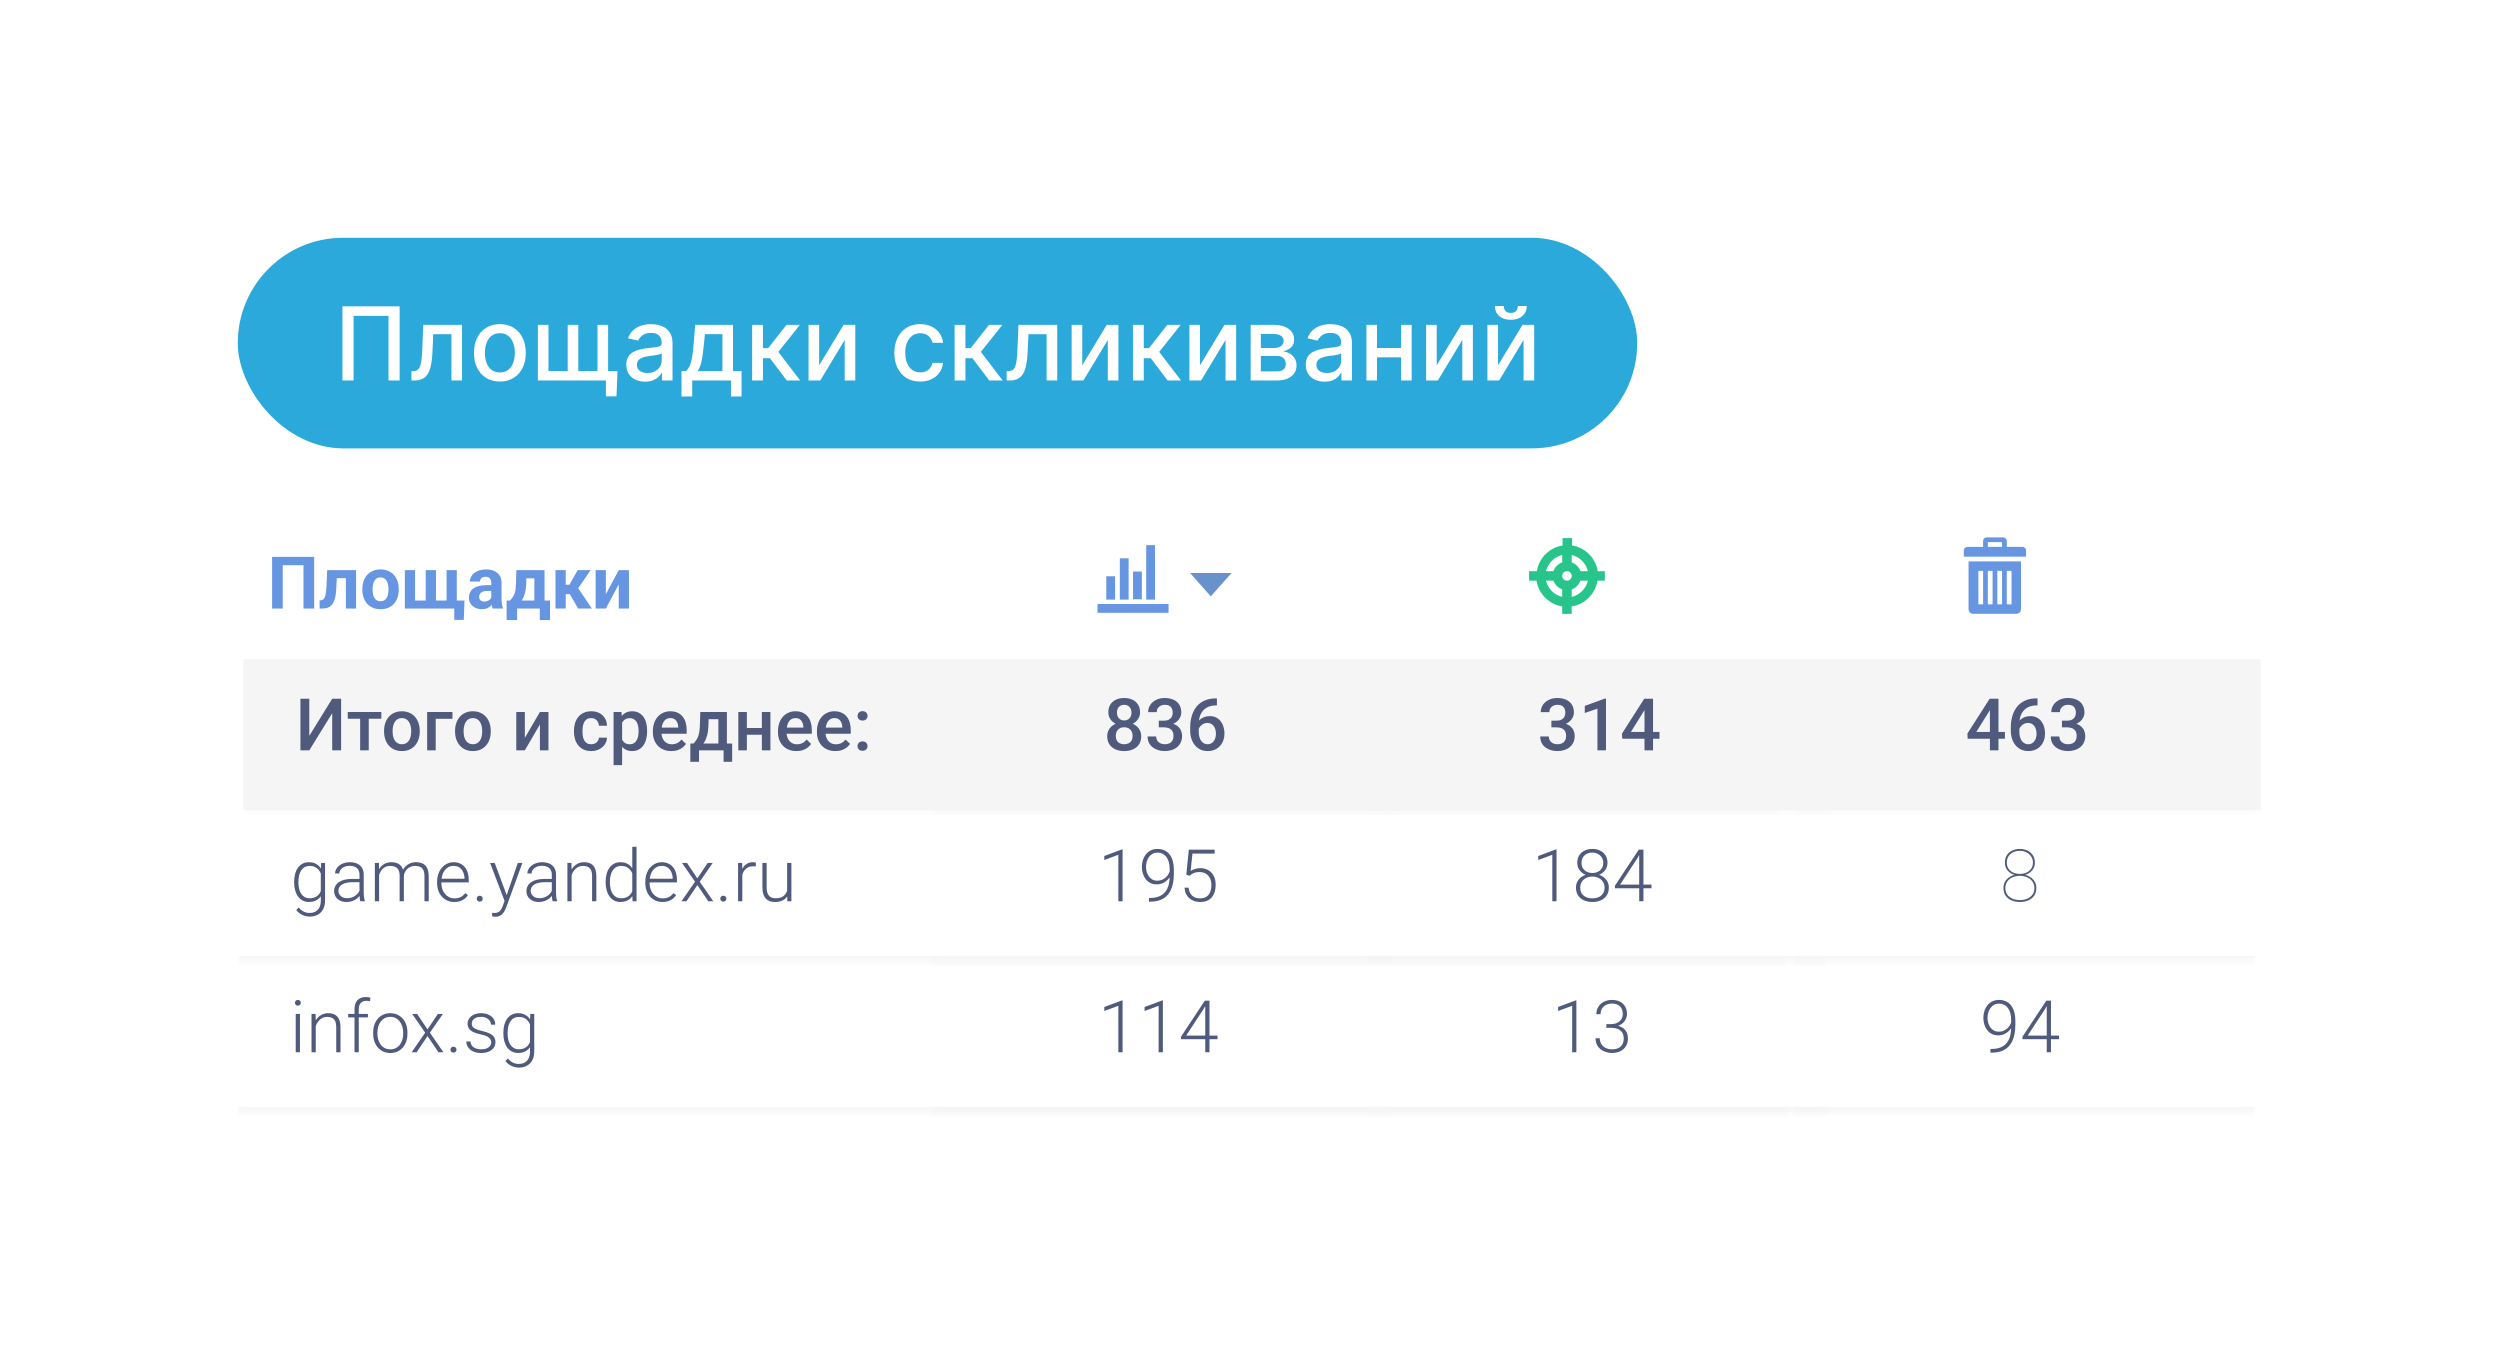 <svg width="368" height="200" viewBox="0 0 368 200" fill="none" xmlns="http://www.w3.org/2000/svg">
<g filter="url(#filter0_d_85_252)">
<rect x="20" y="20" width="328" height="160" rx="20" fill="white"/>
<rect x="35" y="35" width="206" height="31" rx="15.5" fill="#2CA9DB"/>
<path d="M58.825 45.091V56H57.185V46.497H52.05V56H50.409V45.091H58.825ZM60.57 56L60.565 54.62H60.858C61.085 54.62 61.275 54.572 61.428 54.477C61.584 54.377 61.712 54.21 61.811 53.976C61.911 53.742 61.987 53.418 62.04 53.006C62.093 52.591 62.133 52.069 62.157 51.44L62.301 47.818H68.011V56H66.451V49.193H63.777L63.649 51.973C63.617 52.648 63.548 53.237 63.441 53.742C63.338 54.246 63.187 54.666 62.988 55.004C62.789 55.338 62.534 55.588 62.221 55.755C61.909 55.918 61.529 56 61.081 56H60.57ZM73.582 56.165C72.815 56.165 72.145 55.989 71.574 55.638C71.002 55.286 70.558 54.794 70.242 54.162C69.926 53.53 69.768 52.791 69.768 51.946C69.768 51.098 69.926 50.355 70.242 49.72C70.558 49.084 71.002 48.591 71.574 48.239C72.145 47.887 72.815 47.712 73.582 47.712C74.349 47.712 75.018 47.887 75.59 48.239C76.162 48.591 76.606 49.084 76.922 49.72C77.238 50.355 77.396 51.098 77.396 51.946C77.396 52.791 77.238 53.53 76.922 54.162C76.606 54.794 76.162 55.286 75.59 55.638C75.018 55.989 74.349 56.165 73.582 56.165ZM73.587 54.828C74.084 54.828 74.496 54.697 74.823 54.434C75.15 54.171 75.391 53.821 75.547 53.385C75.707 52.948 75.787 52.467 75.787 51.941C75.787 51.419 75.707 50.94 75.547 50.503C75.391 50.062 75.15 49.709 74.823 49.443C74.496 49.176 74.084 49.043 73.587 49.043C73.086 49.043 72.671 49.176 72.341 49.443C72.014 49.709 71.771 50.062 71.611 50.503C71.455 50.94 71.377 51.419 71.377 51.941C71.377 52.467 71.455 52.948 71.611 53.385C71.771 53.821 72.014 54.171 72.341 54.434C72.671 54.697 73.086 54.828 73.587 54.828ZM90.898 54.626L90.749 58.344H89.188V56H88.17V54.626H90.898ZM79.174 47.818H80.734V54.62H83.563V47.818H85.124V54.62H87.952V47.818H89.513V56H79.174V47.818ZM94.958 56.181C94.439 56.181 93.971 56.085 93.552 55.894C93.133 55.698 92.801 55.416 92.555 55.047C92.314 54.677 92.193 54.224 92.193 53.688C92.193 53.227 92.282 52.847 92.46 52.548C92.637 52.25 92.877 52.014 93.179 51.84C93.481 51.666 93.818 51.534 94.191 51.446C94.564 51.357 94.944 51.289 95.331 51.243C95.821 51.186 96.219 51.14 96.524 51.105C96.829 51.066 97.051 51.004 97.19 50.918C97.328 50.833 97.397 50.695 97.397 50.503V50.466C97.397 50 97.266 49.64 97.003 49.384C96.744 49.129 96.357 49.001 95.842 49.001C95.306 49.001 94.883 49.12 94.574 49.358C94.269 49.592 94.058 49.853 93.941 50.141L92.444 49.8C92.621 49.303 92.88 48.901 93.221 48.596C93.566 48.287 93.962 48.063 94.409 47.925C94.857 47.783 95.327 47.712 95.821 47.712C96.147 47.712 96.494 47.751 96.859 47.829C97.229 47.903 97.573 48.042 97.893 48.244C98.216 48.447 98.481 48.736 98.687 49.113C98.893 49.485 98.996 49.97 98.996 50.567V56H97.44V54.881H97.376C97.273 55.087 97.119 55.29 96.913 55.489C96.707 55.688 96.442 55.853 96.119 55.984C95.796 56.115 95.409 56.181 94.958 56.181ZM95.304 54.903C95.745 54.903 96.121 54.816 96.433 54.642C96.749 54.468 96.989 54.24 97.153 53.96C97.319 53.676 97.403 53.372 97.403 53.049V51.994C97.346 52.051 97.236 52.104 97.073 52.154C96.913 52.2 96.73 52.241 96.524 52.277C96.318 52.309 96.117 52.339 95.922 52.367C95.727 52.392 95.563 52.413 95.432 52.431C95.123 52.47 94.841 52.536 94.585 52.628C94.333 52.721 94.13 52.854 93.978 53.028C93.829 53.198 93.754 53.425 93.754 53.709C93.754 54.104 93.9 54.402 94.191 54.604C94.482 54.803 94.853 54.903 95.304 54.903ZM100.318 58.36V54.62H100.984C101.154 54.464 101.298 54.278 101.415 54.061C101.536 53.844 101.637 53.587 101.719 53.289C101.804 52.99 101.875 52.642 101.932 52.245C101.989 51.843 102.038 51.385 102.081 50.87L102.337 47.818H107.898V54.62H109.155V58.36H107.599V56H101.895V58.36H100.318ZM102.688 54.62H106.342V49.182H103.764L103.594 50.87C103.512 51.73 103.409 52.475 103.285 53.108C103.161 53.736 102.962 54.24 102.688 54.62ZM110.712 56V47.818H112.304V51.249H113.071L115.772 47.818H117.743L114.573 51.797L117.78 56H115.804L113.338 52.729H112.304V56H110.712ZM120.578 53.768L124.184 47.818H125.899V56H124.339V50.045L120.748 56H119.017V47.818H120.578V53.768ZM135.457 56.165C134.665 56.165 133.983 55.986 133.411 55.627C132.843 55.265 132.406 54.766 132.101 54.13C131.796 53.495 131.643 52.767 131.643 51.946C131.643 51.115 131.799 50.382 132.112 49.746C132.424 49.107 132.864 48.608 133.433 48.25C134.001 47.891 134.67 47.712 135.441 47.712C136.062 47.712 136.616 47.827 137.103 48.058C137.589 48.285 137.982 48.605 138.28 49.017C138.582 49.429 138.761 49.91 138.818 50.46H137.268C137.183 50.077 136.987 49.746 136.682 49.469C136.38 49.193 135.975 49.054 135.467 49.054C135.024 49.054 134.635 49.171 134.301 49.406C133.971 49.636 133.713 49.967 133.529 50.396C133.344 50.822 133.252 51.327 133.252 51.909C133.252 52.506 133.342 53.021 133.523 53.454C133.704 53.887 133.96 54.223 134.29 54.461C134.624 54.699 135.016 54.818 135.467 54.818C135.769 54.818 136.043 54.762 136.288 54.652C136.536 54.539 136.744 54.377 136.911 54.168C137.081 53.958 137.2 53.706 137.268 53.411H138.818C138.761 53.94 138.589 54.413 138.301 54.828C138.014 55.244 137.628 55.57 137.145 55.808C136.666 56.046 136.103 56.165 135.457 56.165ZM140.521 56V47.818H142.114V51.249H142.881L145.582 47.818H147.552L144.383 51.797L147.59 56H145.614L143.147 52.729H142.114V56H140.521ZM148.182 56L148.177 54.62H148.47C148.697 54.62 148.887 54.572 149.04 54.477C149.196 54.377 149.324 54.21 149.423 53.976C149.523 53.742 149.599 53.418 149.652 53.006C149.706 52.591 149.745 52.069 149.77 51.44L149.914 47.818H155.624V56H154.063V49.193H151.389L151.261 51.973C151.229 52.648 151.16 53.237 151.053 53.742C150.95 54.246 150.8 54.666 150.601 55.004C150.402 55.338 150.146 55.588 149.834 55.755C149.521 55.918 149.141 56 148.694 56H148.182ZM159.308 53.768L162.915 47.818H164.63V56H163.069V50.045L159.479 56H157.748V47.818H159.308V53.768ZM166.771 56V47.818H168.364V51.249H169.131L171.832 47.818H173.802L170.633 51.797L173.84 56H171.864L169.397 52.729H168.364V56H166.771ZM176.638 53.768L180.244 47.818H181.959V56H180.398V50.045L176.808 56H175.077V47.818H176.638V53.768ZM184.1 56V47.818H187.493C188.417 47.818 189.148 48.015 189.688 48.409C190.228 48.8 190.498 49.331 190.498 50.002C190.498 50.481 190.345 50.861 190.04 51.142C189.734 51.423 189.329 51.611 188.825 51.707C189.191 51.749 189.526 51.859 189.832 52.037C190.137 52.211 190.382 52.445 190.567 52.74C190.755 53.035 190.849 53.386 190.849 53.795C190.849 54.228 190.737 54.611 190.514 54.945C190.29 55.276 189.965 55.535 189.539 55.723C189.116 55.908 188.607 56 188.01 56H184.1ZM185.597 54.668H188.01C188.404 54.668 188.713 54.574 188.937 54.386C189.161 54.198 189.273 53.942 189.273 53.619C189.273 53.239 189.161 52.941 188.937 52.724C188.713 52.504 188.404 52.394 188.01 52.394H185.597V54.668ZM185.597 51.227H187.509C187.808 51.227 188.063 51.185 188.276 51.099C188.493 51.014 188.658 50.894 188.772 50.737C188.889 50.577 188.948 50.389 188.948 50.173C188.948 49.856 188.818 49.61 188.559 49.432C188.3 49.255 187.944 49.166 187.493 49.166H185.597V51.227ZM194.977 56.181C194.459 56.181 193.99 56.085 193.571 55.894C193.152 55.698 192.82 55.416 192.575 55.047C192.334 54.677 192.213 54.224 192.213 53.688C192.213 53.227 192.302 52.847 192.479 52.548C192.657 52.25 192.896 52.014 193.198 51.84C193.5 51.666 193.838 51.534 194.21 51.446C194.583 51.357 194.963 51.289 195.35 51.243C195.84 51.186 196.238 51.14 196.543 51.105C196.849 51.066 197.071 51.004 197.209 50.918C197.348 50.833 197.417 50.695 197.417 50.503V50.466C197.417 50 197.286 49.64 197.023 49.384C196.764 49.129 196.377 49.001 195.862 49.001C195.325 49.001 194.903 49.12 194.594 49.358C194.289 49.592 194.077 49.853 193.96 50.141L192.463 49.8C192.641 49.303 192.9 48.901 193.241 48.596C193.585 48.287 193.981 48.063 194.429 47.925C194.876 47.783 195.347 47.712 195.84 47.712C196.167 47.712 196.513 47.751 196.879 47.829C197.248 47.903 197.593 48.042 197.912 48.244C198.236 48.447 198.5 48.736 198.706 49.113C198.912 49.485 199.015 49.97 199.015 50.567V56H197.46V54.881H197.396C197.293 55.087 197.138 55.29 196.932 55.489C196.726 55.688 196.462 55.853 196.139 55.984C195.815 56.115 195.428 56.181 194.977 56.181ZM195.324 54.903C195.764 54.903 196.14 54.816 196.453 54.642C196.769 54.468 197.009 54.24 197.172 53.96C197.339 53.676 197.422 53.372 197.422 53.049V51.994C197.366 52.051 197.255 52.104 197.092 52.154C196.932 52.2 196.749 52.241 196.543 52.277C196.338 52.309 196.137 52.339 195.942 52.367C195.746 52.392 195.583 52.413 195.452 52.431C195.143 52.47 194.86 52.536 194.605 52.628C194.352 52.721 194.15 52.854 193.997 53.028C193.848 53.198 193.774 53.425 193.774 53.709C193.774 54.104 193.919 54.402 194.21 54.604C194.502 54.803 194.873 54.903 195.324 54.903ZM206.682 51.222V52.602H202.25V51.222H206.682ZM202.697 47.818V56H201.136V47.818H202.697ZM207.795 47.818V56H206.239V47.818H207.795ZM211.486 53.768L215.092 47.818H216.808V56H215.247V50.045L211.657 56H209.925V47.818H211.486V53.768ZM220.51 53.768L224.116 47.818H225.831V56H224.27V50.045L220.68 56H218.949V47.818H220.51V53.768ZM223.434 45.048H224.744C224.744 45.648 224.531 46.137 224.105 46.513C223.683 46.886 223.111 47.072 222.39 47.072C221.673 47.072 221.103 46.886 220.68 46.513C220.258 46.137 220.046 45.648 220.046 45.048H221.351C221.351 45.315 221.429 45.551 221.586 45.757C221.742 45.959 222.01 46.06 222.39 46.06C222.763 46.06 223.029 45.959 223.189 45.757C223.352 45.554 223.434 45.318 223.434 45.048Z" fill="white"/>
<path d="M46.241 81.971V89.573H44.675V83.198H41.62V89.573H40.054V81.971H46.241ZM51.316 83.924V85.104H48.538V83.924H51.316ZM52.417 83.924V89.573H50.913V83.924H52.417ZM48.162 83.924H49.64L49.488 86.774C49.467 87.182 49.424 87.54 49.358 87.85C49.291 88.16 49.203 88.424 49.091 88.643C48.983 88.863 48.853 89.042 48.7 89.181C48.55 89.317 48.374 89.416 48.172 89.479C47.974 89.541 47.755 89.573 47.515 89.573H47.055L47.04 88.388L47.233 88.367C47.344 88.356 47.442 88.325 47.525 88.273C47.612 88.217 47.685 88.139 47.744 88.038C47.807 87.933 47.859 87.803 47.901 87.646C47.943 87.486 47.976 87.298 48 87.082C48.028 86.867 48.047 86.618 48.058 86.336L48.162 83.924ZM53.341 86.806V86.696C53.341 86.282 53.4 85.901 53.519 85.553C53.637 85.201 53.809 84.897 54.036 84.639C54.262 84.382 54.54 84.181 54.871 84.039C55.202 83.892 55.581 83.819 56.009 83.819C56.437 83.819 56.818 83.892 57.152 84.039C57.487 84.181 57.767 84.382 57.993 84.639C58.223 84.897 58.397 85.201 58.515 85.553C58.633 85.901 58.693 86.282 58.693 86.696V86.806C58.693 87.216 58.633 87.597 58.515 87.949C58.397 88.297 58.223 88.602 57.993 88.863C57.767 89.12 57.488 89.32 57.158 89.463C56.827 89.606 56.448 89.677 56.02 89.677C55.591 89.677 55.21 89.606 54.876 89.463C54.545 89.32 54.265 89.12 54.036 88.863C53.809 88.602 53.637 88.297 53.519 87.949C53.4 87.597 53.341 87.216 53.341 86.806ZM54.845 86.696V86.806C54.845 87.042 54.866 87.263 54.907 87.469C54.949 87.674 55.015 87.855 55.106 88.012C55.2 88.165 55.322 88.285 55.471 88.372C55.621 88.459 55.804 88.502 56.02 88.502C56.228 88.502 56.408 88.459 56.557 88.372C56.707 88.285 56.827 88.165 56.917 88.012C57.008 87.855 57.074 87.674 57.116 87.469C57.161 87.263 57.184 87.042 57.184 86.806V86.696C57.184 86.466 57.161 86.251 57.116 86.049C57.074 85.843 57.006 85.662 56.912 85.506C56.822 85.346 56.702 85.22 56.552 85.13C56.402 85.039 56.221 84.994 56.009 84.994C55.797 84.994 55.616 85.039 55.466 85.13C55.32 85.22 55.2 85.346 55.106 85.506C55.015 85.662 54.949 85.843 54.907 86.049C54.866 86.251 54.845 86.466 54.845 86.696ZM68.372 88.403L68.268 91.249H66.868V89.573H66.237V88.403H68.372ZM59.596 83.924H61.099V88.398H62.666V83.924H64.174V88.398H65.736V83.924H67.239V89.573H59.596V83.924ZM72.314 88.299V85.782C72.314 85.601 72.284 85.447 72.225 85.318C72.166 85.186 72.074 85.083 71.948 85.01C71.827 84.937 71.668 84.9 71.473 84.9C71.306 84.9 71.162 84.93 71.04 84.989C70.918 85.044 70.824 85.126 70.758 85.234C70.692 85.339 70.659 85.462 70.659 85.605H69.155C69.155 85.365 69.211 85.137 69.322 84.921C69.434 84.705 69.596 84.516 69.808 84.352C70.02 84.185 70.272 84.054 70.565 83.96C70.861 83.866 71.191 83.819 71.557 83.819C71.995 83.819 72.385 83.892 72.726 84.039C73.067 84.185 73.335 84.404 73.53 84.697C73.729 84.989 73.828 85.354 73.828 85.793V88.21C73.828 88.52 73.847 88.774 73.885 88.972C73.924 89.167 73.979 89.338 74.052 89.484V89.573H72.533C72.46 89.42 72.404 89.228 72.366 88.999C72.331 88.765 72.314 88.532 72.314 88.299ZM72.512 86.132L72.523 86.983H71.682C71.484 86.983 71.311 87.006 71.165 87.051C71.019 87.096 70.899 87.161 70.805 87.244C70.711 87.324 70.641 87.418 70.596 87.526C70.554 87.634 70.534 87.752 70.534 87.881C70.534 88.01 70.563 88.127 70.622 88.231C70.681 88.332 70.767 88.412 70.878 88.471C70.99 88.527 71.12 88.555 71.27 88.555C71.496 88.555 71.692 88.509 71.86 88.419C72.027 88.328 72.156 88.217 72.246 88.085C72.34 87.953 72.389 87.827 72.392 87.709L72.789 88.346C72.733 88.489 72.657 88.636 72.559 88.79C72.465 88.943 72.345 89.087 72.199 89.223C72.053 89.355 71.877 89.465 71.672 89.552C71.466 89.635 71.223 89.677 70.941 89.677C70.582 89.677 70.257 89.606 69.964 89.463C69.676 89.317 69.446 89.117 69.275 88.863C69.108 88.605 69.025 88.313 69.025 87.986C69.025 87.69 69.08 87.427 69.192 87.197C69.303 86.968 69.467 86.774 69.683 86.618C69.902 86.458 70.175 86.338 70.502 86.257C70.829 86.174 71.209 86.132 71.64 86.132H72.512ZM76.005 83.924H77.509L77.462 85.814C77.448 86.419 77.378 86.94 77.253 87.375C77.127 87.81 76.96 88.175 76.752 88.471C76.543 88.767 76.304 89.004 76.036 89.181C75.772 89.355 75.493 89.486 75.201 89.573H74.919L74.903 88.414L75.06 88.398C75.237 88.214 75.384 88.034 75.499 87.86C75.613 87.683 75.702 87.497 75.765 87.302C75.828 87.107 75.873 86.889 75.901 86.649C75.932 86.409 75.951 86.13 75.958 85.814L76.005 83.924ZM76.412 83.924H80.156V89.573H78.657V85.13H76.412V83.924ZM74.575 88.398H80.965V91.269H79.461V89.573H76.115V91.269H74.575V88.398ZM83.272 83.924V89.573H81.769V83.924H83.272ZM86.943 83.924L84.51 87.458H83.006L82.823 86.07H83.821L85.037 83.924H86.943ZM85.105 89.573L83.716 87.187L85.027 86.461L87.12 89.573H85.105ZM89.183 87.474L91.078 83.924H92.581V89.573H91.078V86.017L89.183 89.573H87.679V83.924H89.183V87.474Z" fill="#6695E2"/>
<g clip-path="url(#clip0_85_252)">
<path d="M161.552 88.911H172.012V90.206H161.552V88.911ZM162.847 84.827H164.142V88.264H162.847V84.827ZM164.839 82.187H166.134V88.264H164.839V82.187ZM166.782 84.13H168.077V88.214H166.782V84.13ZM168.724 80.245H170.019V88.264H168.724V80.245Z" fill="#6695E2"/>
</g>
<g clip-path="url(#clip1_85_252)">
<path d="M175.177 84.346L178.227 87.781L181.287 84.346H175.177Z" fill="#6992CC"/>
</g>
<g clip-path="url(#clip2_85_252)">
<path d="M236.285 84.082H235.189C234.891 82.139 233.346 80.595 231.404 80.296V79.201H230.009V80.296C228.067 80.595 226.523 82.139 226.224 84.082H225.078V85.477H226.174C226.473 87.419 228.017 88.963 229.959 89.262V90.358H231.354V89.262C233.297 88.963 234.841 87.419 235.14 85.477H236.235V84.082H236.285ZM233.745 84.082H232.649C232.45 83.484 231.952 82.986 231.354 82.787V81.691C232.549 81.99 233.446 82.887 233.745 84.082ZM230.657 85.477C230.258 85.477 229.959 85.178 229.959 84.779C229.959 84.381 230.258 84.082 230.657 84.082C231.055 84.082 231.354 84.381 231.354 84.779C231.354 85.178 231.055 85.477 230.657 85.477ZM229.959 81.691V82.787C229.362 82.986 228.864 83.484 228.664 84.082H227.569C227.867 82.887 228.764 81.99 229.959 81.691ZM227.569 85.477H228.664C228.864 86.074 229.362 86.523 229.959 86.772V87.868C228.764 87.569 227.867 86.672 227.569 85.477ZM231.354 87.868V86.772C231.952 86.572 232.4 86.074 232.649 85.477H233.745C233.446 86.672 232.549 87.569 231.354 87.868Z" fill="#27C58B"/>
</g>
<g clip-path="url(#clip3_85_252)">
<path d="M289.771 82.635V89.658C289.771 90.057 290.069 90.356 290.468 90.356H296.794C297.192 90.356 297.491 90.057 297.491 89.658V82.635H289.771ZM291.912 88.961H291.215V84.03H291.912V88.961ZM293.307 88.961H292.61V84.03H293.307V88.961ZM294.702 88.961H294.004V84.03H294.702V88.961ZM296.096 88.961H295.399V84.03H296.096V88.961Z" fill="#6695E2"/>
<path d="M297.69 80.496H295.399V79.65C295.399 79.351 295.15 79.102 294.851 79.102H292.41C292.112 79.102 291.912 79.351 291.912 79.65V80.496H289.621C289.322 80.496 289.073 80.745 289.073 81.044V81.941H298.238V81.044C298.238 80.745 297.989 80.496 297.69 80.496ZM294.702 80.496H292.61V79.799H294.702V80.496Z" fill="#6695E2"/>
</g>
<mask id="path-10-inside-1_85_252" fill="white">
<path d="M35.823 97.016H262.268V119.249H35.823V97.016Z"/>
</mask>
<path d="M35.823 97.016H262.268V119.249H35.823V97.016Z" fill="#F5F5F5"/>
<path d="M262.268 119.249V118.485H35.823V119.249V120.013H262.268V119.249Z" fill="#F5F5F5" mask="url(#path-10-inside-1_85_252)"/>
<path d="M45.528 108.317L48.901 102.851H50.212V110.453H48.901V104.981L45.528 110.453H44.223V102.851H45.528V108.317ZM54.279 104.804V110.453H53.015V104.804H54.279ZM56.132 104.804V105.796H51.193V104.804H56.132ZM56.534 107.691V107.571C56.534 107.163 56.593 106.786 56.712 106.438C56.83 106.086 57 105.782 57.223 105.524C57.449 105.263 57.724 105.061 58.048 104.919C58.375 104.772 58.744 104.699 59.155 104.699C59.569 104.699 59.938 104.772 60.262 104.919C60.589 105.061 60.866 105.263 61.092 105.524C61.318 105.782 61.49 106.086 61.609 106.438C61.727 106.786 61.786 107.163 61.786 107.571V107.691C61.786 108.098 61.727 108.476 61.609 108.824C61.49 109.172 61.318 109.476 61.092 109.737C60.866 109.995 60.591 110.197 60.267 110.343C59.943 110.486 59.576 110.557 59.165 110.557C58.751 110.557 58.38 110.486 58.053 110.343C57.73 110.197 57.455 109.995 57.228 109.737C57.002 109.476 56.83 109.172 56.712 108.824C56.593 108.476 56.534 108.098 56.534 107.691ZM57.792 107.571V107.691C57.792 107.945 57.818 108.185 57.87 108.411C57.923 108.638 58.005 108.836 58.116 109.006C58.227 109.177 58.37 109.311 58.544 109.408C58.718 109.506 58.925 109.555 59.165 109.555C59.398 109.555 59.6 109.506 59.771 109.408C59.945 109.311 60.088 109.177 60.199 109.006C60.31 108.836 60.392 108.638 60.444 108.411C60.5 108.185 60.528 107.945 60.528 107.691V107.571C60.528 107.32 60.5 107.083 60.444 106.861C60.392 106.634 60.309 106.434 60.194 106.26C60.083 106.086 59.94 105.951 59.766 105.853C59.595 105.752 59.392 105.702 59.155 105.702C58.918 105.702 58.713 105.752 58.539 105.853C58.368 105.951 58.227 106.086 58.116 106.26C58.005 106.434 57.923 106.634 57.87 106.861C57.818 107.083 57.792 107.32 57.792 107.571ZM66.6 104.804V105.806H64.136V110.453H62.877V104.804H66.6ZM66.986 107.691V107.571C66.986 107.163 67.045 106.786 67.164 106.438C67.282 106.086 67.453 105.782 67.675 105.524C67.902 105.263 68.177 105.061 68.5 104.919C68.827 104.772 69.196 104.699 69.607 104.699C70.021 104.699 70.39 104.772 70.714 104.919C71.041 105.061 71.318 105.263 71.544 105.524C71.77 105.782 71.942 106.086 72.061 106.438C72.179 106.786 72.238 107.163 72.238 107.571V107.691C72.238 108.098 72.179 108.476 72.061 108.824C71.942 109.172 71.77 109.476 71.544 109.737C71.318 109.995 71.043 110.197 70.719 110.343C70.395 110.486 70.028 110.557 69.618 110.557C69.203 110.557 68.833 110.486 68.505 110.343C68.182 110.197 67.907 109.995 67.681 109.737C67.454 109.476 67.282 109.172 67.164 108.824C67.045 108.476 66.986 108.098 66.986 107.691ZM68.244 107.571V107.691C68.244 107.945 68.27 108.185 68.323 108.411C68.375 108.638 68.457 108.836 68.568 109.006C68.68 109.177 68.822 109.311 68.996 109.408C69.17 109.506 69.377 109.555 69.618 109.555C69.851 109.555 70.053 109.506 70.223 109.408C70.397 109.311 70.54 109.177 70.651 109.006C70.763 108.836 70.844 108.638 70.897 108.411C70.952 108.185 70.98 107.945 70.98 107.691V107.571C70.98 107.32 70.952 107.083 70.897 106.861C70.844 106.634 70.761 106.434 70.646 106.26C70.535 106.086 70.392 105.951 70.218 105.853C70.047 105.752 69.844 105.702 69.607 105.702C69.37 105.702 69.165 105.752 68.991 105.853C68.82 105.951 68.68 106.086 68.568 106.26C68.457 106.434 68.375 106.634 68.323 106.861C68.27 107.083 68.244 107.32 68.244 107.571ZM77.256 108.615L79.475 104.804H80.733V110.453H79.475V106.636L77.256 110.453H75.997V104.804H77.256V108.615ZM87.034 109.555C87.24 109.555 87.424 109.515 87.588 109.435C87.755 109.351 87.889 109.236 87.99 109.09C88.094 108.944 88.152 108.775 88.162 108.584H89.347C89.34 108.949 89.232 109.281 89.023 109.581C88.815 109.88 88.538 110.119 88.193 110.296C87.849 110.47 87.468 110.557 87.05 110.557C86.618 110.557 86.243 110.484 85.922 110.338C85.602 110.188 85.336 109.983 85.124 109.722C84.911 109.461 84.751 109.16 84.643 108.819C84.539 108.477 84.487 108.112 84.487 107.722V107.539C84.487 107.15 84.539 106.784 84.643 106.443C84.751 106.098 84.911 105.796 85.124 105.535C85.336 105.274 85.602 105.07 85.922 104.924C86.243 104.774 86.617 104.699 87.045 104.699C87.497 104.699 87.894 104.79 88.235 104.971C88.576 105.148 88.844 105.397 89.039 105.717C89.238 106.034 89.34 106.403 89.347 106.824H88.162C88.152 106.615 88.099 106.427 88.005 106.26C87.915 106.09 87.786 105.954 87.619 105.853C87.456 105.752 87.259 105.702 87.029 105.702C86.775 105.702 86.564 105.754 86.397 105.858C86.23 105.959 86.1 106.098 86.006 106.276C85.912 106.45 85.844 106.647 85.802 106.866C85.764 107.082 85.745 107.306 85.745 107.539V107.722C85.745 107.955 85.764 108.182 85.802 108.401C85.841 108.62 85.907 108.817 86.001 108.991C86.098 109.161 86.23 109.299 86.397 109.403C86.564 109.504 86.777 109.555 87.034 109.555ZM91.576 105.89V112.625H90.318V104.804H91.477L91.576 105.89ZM95.257 107.576V107.686C95.257 108.096 95.209 108.477 95.111 108.829C95.017 109.177 94.876 109.482 94.688 109.743C94.504 110 94.276 110.2 94.004 110.343C93.733 110.486 93.419 110.557 93.064 110.557C92.713 110.557 92.405 110.493 92.14 110.364C91.879 110.232 91.658 110.045 91.477 109.805C91.296 109.565 91.15 109.283 91.039 108.959C90.931 108.632 90.854 108.274 90.809 107.884V107.461C90.854 107.047 90.931 106.671 91.039 106.333C91.15 105.996 91.296 105.705 91.477 105.461C91.658 105.218 91.879 105.03 92.14 104.898C92.401 104.765 92.706 104.699 93.054 104.699C93.409 104.699 93.724 104.769 93.999 104.908C94.274 105.044 94.505 105.239 94.693 105.493C94.881 105.743 95.022 106.046 95.116 106.401C95.21 106.753 95.257 107.144 95.257 107.576ZM93.999 107.686V107.576C93.999 107.315 93.975 107.073 93.926 106.85C93.877 106.624 93.801 106.426 93.696 106.255C93.592 106.085 93.458 105.952 93.294 105.858C93.134 105.761 92.941 105.712 92.715 105.712C92.492 105.712 92.3 105.75 92.14 105.827C91.98 105.9 91.846 106.003 91.738 106.135C91.63 106.267 91.547 106.422 91.488 106.6C91.429 106.774 91.387 106.963 91.362 107.169V108.182C91.404 108.432 91.476 108.662 91.576 108.871C91.677 109.08 91.82 109.247 92.005 109.372C92.193 109.494 92.433 109.555 92.725 109.555C92.951 109.555 93.144 109.506 93.305 109.408C93.465 109.311 93.595 109.177 93.696 109.006C93.801 108.832 93.877 108.632 93.926 108.406C93.975 108.18 93.999 107.94 93.999 107.686ZM98.818 110.557C98.4 110.557 98.023 110.489 97.685 110.353C97.351 110.214 97.065 110.021 96.829 109.774C96.596 109.527 96.416 109.236 96.291 108.902C96.166 108.568 96.103 108.208 96.103 107.821V107.612C96.103 107.17 96.167 106.77 96.296 106.412C96.425 106.053 96.604 105.747 96.834 105.493C97.064 105.235 97.335 105.039 97.648 104.903C97.962 104.767 98.301 104.699 98.666 104.699C99.07 104.699 99.424 104.767 99.726 104.903C100.029 105.039 100.28 105.23 100.478 105.477C100.68 105.721 100.83 106.011 100.927 106.349C101.028 106.687 101.079 107.059 101.079 107.466V108.004H96.714V107.101H99.836V107.002C99.829 106.775 99.784 106.563 99.7 106.365C99.62 106.166 99.497 106.006 99.329 105.884C99.162 105.763 98.94 105.702 98.661 105.702C98.452 105.702 98.266 105.747 98.103 105.837C97.942 105.924 97.808 106.051 97.701 106.219C97.593 106.386 97.509 106.587 97.45 106.824C97.394 107.057 97.367 107.32 97.367 107.612V107.821C97.367 108.068 97.4 108.298 97.466 108.51C97.535 108.719 97.636 108.902 97.769 109.059C97.901 109.215 98.061 109.339 98.249 109.429C98.437 109.516 98.651 109.56 98.891 109.56C99.194 109.56 99.463 109.499 99.7 109.377C99.937 109.255 100.142 109.083 100.316 108.86L100.979 109.502C100.857 109.68 100.699 109.85 100.504 110.014C100.309 110.174 100.071 110.305 99.789 110.406C99.51 110.507 99.187 110.557 98.818 110.557ZM103.083 104.804H104.342L104.279 106.793C104.261 107.371 104.195 107.867 104.081 108.281C103.966 108.695 103.816 109.045 103.632 109.33C103.447 109.612 103.238 109.844 103.005 110.025C102.775 110.206 102.533 110.348 102.279 110.453H101.909V109.461L102.086 109.45C102.236 109.29 102.365 109.13 102.472 108.97C102.584 108.806 102.678 108.627 102.754 108.432C102.831 108.234 102.89 108.002 102.932 107.738C102.977 107.473 103.007 107.158 103.021 106.793L103.083 104.804ZM103.417 104.804H106.999V110.453H105.746V105.869H103.417V104.804ZM101.621 109.45H107.772V112.134H106.513V110.453H102.895V112.134H101.616L101.621 109.45ZM112.497 107.163V108.155H109.573V107.163H112.497ZM109.938 104.804V110.453H108.68V104.804H109.938ZM113.405 104.804V110.453H112.147V104.804H113.405ZM117.237 110.557C116.819 110.557 116.442 110.489 116.104 110.353C115.77 110.214 115.485 110.021 115.248 109.774C115.015 109.527 114.836 109.236 114.71 108.902C114.585 108.568 114.522 108.208 114.522 107.821V107.612C114.522 107.17 114.587 106.77 114.715 106.412C114.844 106.053 115.023 105.747 115.253 105.493C115.483 105.235 115.754 105.039 116.068 104.903C116.381 104.767 116.72 104.699 117.086 104.699C117.489 104.699 117.843 104.767 118.146 104.903C118.448 105.039 118.699 105.23 118.897 105.477C119.099 105.721 119.249 106.011 119.346 106.349C119.447 106.687 119.498 107.059 119.498 107.466V108.004H115.133V107.101H118.255V107.002C118.248 106.775 118.203 106.563 118.119 106.365C118.039 106.166 117.916 106.006 117.749 105.884C117.582 105.763 117.359 105.702 117.08 105.702C116.872 105.702 116.685 105.747 116.522 105.837C116.362 105.924 116.228 106.051 116.12 106.219C116.012 106.386 115.928 106.587 115.869 106.824C115.814 107.057 115.786 107.32 115.786 107.612V107.821C115.786 108.068 115.819 108.298 115.885 108.51C115.955 108.719 116.055 108.902 116.188 109.059C116.32 109.215 116.48 109.339 116.668 109.429C116.856 109.516 117.07 109.56 117.31 109.56C117.613 109.56 117.883 109.499 118.119 109.377C118.356 109.255 118.561 109.083 118.736 108.86L119.399 109.502C119.277 109.68 119.118 109.85 118.923 110.014C118.729 110.174 118.49 110.305 118.208 110.406C117.93 110.507 117.606 110.557 117.237 110.557ZM122.97 110.557C122.552 110.557 122.174 110.489 121.837 110.353C121.503 110.214 121.217 110.021 120.98 109.774C120.747 109.527 120.568 109.236 120.443 108.902C120.317 108.568 120.255 108.208 120.255 107.821V107.612C120.255 107.17 120.319 106.77 120.448 106.412C120.577 106.053 120.756 105.747 120.986 105.493C121.215 105.235 121.487 105.039 121.8 104.903C122.113 104.767 122.453 104.699 122.818 104.699C123.222 104.699 123.575 104.767 123.878 104.903C124.181 105.039 124.431 105.23 124.63 105.477C124.832 105.721 124.981 106.011 125.079 106.349C125.18 106.687 125.23 107.059 125.23 107.466V108.004H120.866V107.101H123.988V107.002C123.981 106.775 123.935 106.563 123.852 106.365C123.772 106.166 123.648 106.006 123.481 105.884C123.314 105.763 123.091 105.702 122.813 105.702C122.604 105.702 122.418 105.747 122.254 105.837C122.094 105.924 121.96 106.051 121.852 106.219C121.744 106.386 121.661 106.587 121.602 106.824C121.546 107.057 121.518 107.32 121.518 107.612V107.821C121.518 108.068 121.551 108.298 121.617 108.51C121.687 108.719 121.788 108.902 121.92 109.059C122.052 109.215 122.213 109.339 122.401 109.429C122.589 109.516 122.803 109.56 123.043 109.56C123.346 109.56 123.615 109.499 123.852 109.377C124.089 109.255 124.294 109.083 124.468 108.86L125.131 109.502C125.009 109.68 124.851 109.85 124.656 110.014C124.461 110.174 124.223 110.305 123.941 110.406C123.662 110.507 123.339 110.557 122.97 110.557ZM126.227 109.826C126.227 109.631 126.294 109.468 126.426 109.335C126.558 109.2 126.737 109.132 126.964 109.132C127.193 109.132 127.373 109.2 127.501 109.335C127.634 109.468 127.7 109.631 127.7 109.826C127.7 110.021 127.634 110.185 127.501 110.317C127.373 110.449 127.193 110.515 126.964 110.515C126.737 110.515 126.558 110.449 126.426 110.317C126.294 110.185 126.227 110.021 126.227 109.826ZM126.233 105.378C126.233 105.183 126.299 105.019 126.431 104.887C126.563 104.751 126.743 104.684 126.969 104.684C127.199 104.684 127.378 104.751 127.507 104.887C127.639 105.019 127.705 105.183 127.705 105.378C127.705 105.573 127.639 105.736 127.507 105.869C127.378 106.001 127.199 106.067 126.969 106.067C126.743 106.067 126.563 106.001 126.431 105.869C126.299 105.736 126.233 105.573 126.233 105.378Z" fill="#4F5A7C"/>
<mask id="path-13-inside-2_85_252" fill="white">
<path d="M137.13 97.016H205.895V119.249H137.13V97.016Z"/>
</mask>
<path d="M137.13 97.016H205.895V119.249H137.13V97.016Z" fill="#F5F5F5"/>
<path d="M205.895 119.249V118.485H137.13V119.249V120.013H205.895V119.249Z" fill="#F5F5F5" mask="url(#path-13-inside-2_85_252)"/>
<path d="M167.988 108.38C167.988 108.853 167.878 109.252 167.659 109.576C167.439 109.899 167.14 110.145 166.761 110.312C166.385 110.475 165.96 110.557 165.487 110.557C165.013 110.557 164.587 110.475 164.208 110.312C163.828 110.145 163.529 109.899 163.31 109.576C163.09 109.252 162.981 108.853 162.981 108.38C162.981 108.067 163.042 107.783 163.163 107.529C163.285 107.271 163.458 107.05 163.68 106.866C163.907 106.678 164.171 106.534 164.474 106.433C164.78 106.332 165.114 106.281 165.476 106.281C165.957 106.281 166.386 106.37 166.766 106.547C167.145 106.725 167.443 106.97 167.659 107.284C167.878 107.597 167.988 107.962 167.988 108.38ZM166.724 108.317C166.724 108.063 166.672 107.84 166.567 107.649C166.463 107.458 166.317 107.31 166.129 107.205C165.941 107.101 165.723 107.049 165.476 107.049C165.226 107.049 165.008 107.101 164.824 107.205C164.639 107.31 164.495 107.458 164.39 107.649C164.289 107.84 164.239 108.063 164.239 108.317C164.239 108.575 164.289 108.798 164.39 108.986C164.491 109.17 164.636 109.311 164.824 109.408C165.012 109.506 165.233 109.555 165.487 109.555C165.741 109.555 165.96 109.506 166.145 109.408C166.329 109.311 166.472 109.17 166.573 108.986C166.674 108.798 166.724 108.575 166.724 108.317ZM167.815 104.851C167.815 105.23 167.714 105.568 167.512 105.863C167.314 106.159 167.039 106.393 166.688 106.563C166.336 106.73 165.936 106.814 165.487 106.814C165.034 106.814 164.63 106.73 164.275 106.563C163.924 106.393 163.647 106.159 163.445 105.863C163.247 105.568 163.148 105.23 163.148 104.851C163.148 104.398 163.247 104.017 163.445 103.707C163.647 103.394 163.924 103.156 164.275 102.992C164.627 102.828 165.029 102.747 165.481 102.747C165.934 102.747 166.336 102.828 166.688 102.992C167.039 103.156 167.314 103.394 167.512 103.707C167.714 104.017 167.815 104.398 167.815 104.851ZM166.557 104.892C166.557 104.666 166.512 104.468 166.421 104.297C166.334 104.123 166.211 103.987 166.051 103.89C165.89 103.793 165.701 103.744 165.481 103.744C165.262 103.744 165.073 103.791 164.912 103.885C164.752 103.979 164.629 104.111 164.542 104.282C164.455 104.452 164.411 104.656 164.411 104.892C164.411 105.126 164.455 105.329 164.542 105.503C164.629 105.674 164.752 105.808 164.912 105.905C165.076 106.003 165.267 106.051 165.487 106.051C165.706 106.051 165.896 106.003 166.056 105.905C166.216 105.808 166.339 105.674 166.426 105.503C166.513 105.329 166.557 105.126 166.557 104.892ZM170.572 106.083H171.324C171.616 106.083 171.858 106.032 172.049 105.931C172.244 105.83 172.389 105.691 172.483 105.514C172.577 105.336 172.624 105.133 172.624 104.903C172.624 104.663 172.58 104.457 172.493 104.287C172.41 104.113 172.281 103.979 172.107 103.885C171.936 103.791 171.719 103.744 171.454 103.744C171.231 103.744 171.03 103.789 170.849 103.88C170.671 103.967 170.53 104.092 170.426 104.255C170.321 104.416 170.269 104.607 170.269 104.83H169.006C169.006 104.426 169.112 104.068 169.324 103.754C169.536 103.441 169.825 103.196 170.191 103.018C170.56 102.837 170.974 102.747 171.433 102.747C171.924 102.747 172.352 102.828 172.718 102.992C173.087 103.152 173.374 103.392 173.579 103.712C173.784 104.033 173.887 104.429 173.887 104.903C173.887 105.119 173.837 105.338 173.736 105.561C173.635 105.783 173.485 105.987 173.287 106.172C173.088 106.353 172.841 106.5 172.545 106.615C172.249 106.727 171.907 106.782 171.517 106.782H170.572V106.083ZM170.572 107.064V106.375H171.517C171.962 106.375 172.342 106.427 172.655 106.532C172.972 106.636 173.229 106.781 173.428 106.965C173.626 107.146 173.771 107.353 173.861 107.586C173.955 107.82 174.002 108.067 174.002 108.328C174.002 108.683 173.938 108.999 173.809 109.278C173.683 109.553 173.504 109.786 173.271 109.978C173.038 110.169 172.765 110.313 172.451 110.411C172.142 110.508 171.804 110.557 171.439 110.557C171.111 110.557 170.798 110.512 170.499 110.421C170.199 110.331 169.931 110.197 169.695 110.019C169.458 109.838 169.27 109.614 169.131 109.346C168.995 109.074 168.927 108.761 168.927 108.406H170.186C170.186 108.632 170.238 108.832 170.342 109.006C170.45 109.177 170.6 109.311 170.791 109.408C170.986 109.506 171.209 109.555 171.459 109.555C171.724 109.555 171.952 109.508 172.143 109.414C172.335 109.32 172.481 109.18 172.582 108.996C172.686 108.812 172.739 108.589 172.739 108.328C172.739 108.032 172.681 107.792 172.566 107.607C172.451 107.423 172.288 107.287 172.075 107.2C171.863 107.11 171.613 107.064 171.324 107.064H170.572ZM178.972 102.804H179.129V103.833H179.04C178.591 103.833 178.203 103.902 177.876 104.041C177.552 104.181 177.286 104.372 177.077 104.616C176.868 104.859 176.712 105.145 176.607 105.472C176.506 105.796 176.456 106.14 176.456 106.506V107.701C176.456 108.004 176.489 108.272 176.555 108.505C176.621 108.735 176.713 108.928 176.832 109.085C176.953 109.238 177.093 109.355 177.249 109.435C177.406 109.515 177.575 109.555 177.756 109.555C177.944 109.555 178.114 109.516 178.267 109.44C178.421 109.36 178.551 109.25 178.659 109.111C178.767 108.972 178.849 108.806 178.904 108.615C178.96 108.423 178.988 108.215 178.988 107.988C178.988 107.773 178.96 107.571 178.904 107.383C178.852 107.191 178.774 107.024 178.669 106.882C178.565 106.735 178.434 106.622 178.278 106.542C178.125 106.459 177.947 106.417 177.745 106.417C177.495 106.417 177.267 106.476 177.061 106.594C176.86 106.713 176.696 106.868 176.571 107.059C176.449 107.247 176.383 107.447 176.372 107.659L175.892 107.503C175.92 107.179 175.991 106.889 176.106 106.631C176.224 106.373 176.379 106.154 176.571 105.973C176.762 105.792 176.983 105.655 177.234 105.561C177.488 105.463 177.766 105.414 178.069 105.414C178.438 105.414 178.758 105.484 179.03 105.623C179.301 105.763 179.526 105.952 179.703 106.192C179.884 106.429 180.018 106.701 180.105 107.007C180.196 107.31 180.241 107.626 180.241 107.957C180.241 108.323 180.185 108.664 180.074 108.98C179.962 109.294 179.799 109.569 179.583 109.805C179.371 110.042 179.111 110.226 178.805 110.359C178.502 110.491 178.158 110.557 177.771 110.557C177.364 110.557 177 110.479 176.68 110.322C176.364 110.165 176.094 109.95 175.871 109.675C175.652 109.4 175.485 109.083 175.37 108.725C175.255 108.366 175.198 107.987 175.198 107.586V107.064C175.198 106.487 175.271 105.942 175.417 105.43C175.563 104.915 175.788 104.461 176.09 104.068C176.397 103.674 176.788 103.366 177.265 103.143C177.742 102.917 178.311 102.804 178.972 102.804Z" fill="#4F5A7C"/>
<mask id="path-16-inside-3_85_252" fill="white">
<path d="M201 97.016H269.765V119.249H201V97.016Z"/>
</mask>
<path d="M201 97.016H269.765V119.249H201V97.016Z" fill="#F5F5F5"/>
<path d="M269.765 119.249V118.485H201V119.249V120.013H269.765V119.249Z" fill="#F5F5F5" mask="url(#path-16-inside-3_85_252)"/>
<path d="M228.365 106.083H229.117C229.409 106.083 229.651 106.032 229.842 105.931C230.037 105.83 230.182 105.691 230.276 105.514C230.37 105.336 230.417 105.133 230.417 104.903C230.417 104.663 230.373 104.457 230.286 104.287C230.203 104.113 230.074 103.979 229.9 103.885C229.729 103.791 229.512 103.744 229.247 103.744C229.024 103.744 228.823 103.789 228.642 103.88C228.464 103.967 228.323 104.092 228.219 104.255C228.114 104.416 228.062 104.607 228.062 104.83H226.799C226.799 104.426 226.905 104.068 227.117 103.754C227.329 103.441 227.618 103.196 227.984 103.018C228.353 102.837 228.767 102.747 229.226 102.747C229.717 102.747 230.145 102.828 230.511 102.992C230.88 103.152 231.167 103.392 231.372 103.712C231.577 104.033 231.68 104.429 231.68 104.903C231.68 105.119 231.63 105.338 231.529 105.561C231.428 105.783 231.278 105.987 231.08 106.172C230.881 106.353 230.634 106.5 230.338 106.615C230.043 106.727 229.7 106.782 229.31 106.782H228.365V106.083ZM228.365 107.064V106.375H229.31C229.755 106.375 230.135 106.427 230.448 106.532C230.765 106.636 231.022 106.781 231.221 106.965C231.419 107.146 231.564 107.353 231.654 107.586C231.748 107.82 231.795 108.067 231.795 108.328C231.795 108.683 231.731 108.999 231.602 109.278C231.477 109.553 231.297 109.786 231.064 109.978C230.831 110.169 230.558 110.313 230.244 110.411C229.935 110.508 229.597 110.557 229.232 110.557C228.904 110.557 228.591 110.512 228.292 110.421C227.992 110.331 227.724 110.197 227.488 110.019C227.251 109.838 227.063 109.614 226.924 109.346C226.788 109.074 226.72 108.761 226.72 108.406H227.979C227.979 108.632 228.031 108.832 228.135 109.006C228.243 109.177 228.393 109.311 228.584 109.408C228.779 109.506 229.002 109.555 229.252 109.555C229.517 109.555 229.745 109.508 229.936 109.414C230.128 109.32 230.274 109.18 230.375 108.996C230.479 108.812 230.532 108.589 230.532 108.328C230.532 108.032 230.474 107.792 230.359 107.607C230.244 107.423 230.081 107.287 229.868 107.2C229.656 107.11 229.406 107.064 229.117 107.064H228.365ZM236.4 102.825V110.453H235.142V104.318L233.278 104.95V103.911L236.248 102.825H236.4ZM244.278 107.743V108.745H238.796L238.754 107.988L242.033 102.851H243.041L241.95 104.72L240.065 107.743H244.278ZM243.328 102.851V110.453H242.07V102.851H243.328Z" fill="#4F5A7C"/>
<mask id="path-19-inside-4_85_252" fill="white">
<path d="M264 97.016H332.765V119.249H264V97.016Z"/>
</mask>
<path d="M264 97.016H332.765V119.249H264V97.016Z" fill="#F5F5F5"/>
<path d="M332.765 119.249V118.485H264V119.249V120.013H332.765V119.249Z" fill="#F5F5F5" mask="url(#path-19-inside-4_85_252)"/>
<path d="M295.124 107.743V108.745H289.642L289.6 107.988L292.879 102.851H293.887L292.795 104.72L290.911 107.743H295.124ZM294.174 102.851V110.453H292.915V102.851H294.174ZM299.765 102.804H299.922V103.833H299.833C299.384 103.833 298.996 103.902 298.669 104.041C298.345 104.181 298.079 104.372 297.87 104.616C297.661 104.859 297.505 105.145 297.4 105.472C297.299 105.796 297.249 106.14 297.249 106.506V107.701C297.249 108.004 297.282 108.272 297.348 108.505C297.414 108.735 297.506 108.928 297.625 109.085C297.747 109.238 297.886 109.355 298.042 109.435C298.199 109.515 298.368 109.555 298.549 109.555C298.737 109.555 298.907 109.516 299.06 109.44C299.214 109.36 299.344 109.25 299.452 109.111C299.56 108.972 299.642 108.806 299.697 108.615C299.753 108.423 299.781 108.215 299.781 107.988C299.781 107.773 299.753 107.571 299.697 107.383C299.645 107.191 299.567 107.024 299.462 106.882C299.358 106.735 299.228 106.622 299.071 106.542C298.918 106.459 298.74 106.417 298.538 106.417C298.288 106.417 298.06 106.476 297.854 106.594C297.653 106.713 297.489 106.868 297.364 107.059C297.242 107.247 297.176 107.447 297.165 107.659L296.685 107.503C296.713 107.179 296.784 106.889 296.899 106.631C297.017 106.373 297.172 106.154 297.364 105.973C297.555 105.792 297.776 105.655 298.027 105.561C298.281 105.463 298.559 105.414 298.862 105.414C299.231 105.414 299.551 105.484 299.823 105.623C300.094 105.763 300.319 105.952 300.496 106.192C300.677 106.429 300.811 106.701 300.898 107.007C300.989 107.31 301.034 107.626 301.034 107.957C301.034 108.323 300.978 108.664 300.867 108.98C300.755 109.294 300.592 109.569 300.376 109.805C300.164 110.042 299.904 110.226 299.598 110.359C299.295 110.491 298.951 110.557 298.564 110.557C298.157 110.557 297.794 110.479 297.473 110.322C297.157 110.165 296.887 109.95 296.664 109.675C296.445 109.4 296.278 109.083 296.163 108.725C296.048 108.366 295.991 107.987 295.991 107.586V107.064C295.991 106.487 296.064 105.942 296.21 105.43C296.356 104.915 296.581 104.461 296.883 104.068C297.19 103.674 297.581 103.366 298.058 103.143C298.535 102.917 299.104 102.804 299.765 102.804ZM303.519 106.083H304.271C304.563 106.083 304.805 106.032 304.997 105.931C305.191 105.83 305.336 105.691 305.43 105.514C305.524 105.336 305.571 105.133 305.571 104.903C305.571 104.663 305.527 104.457 305.44 104.287C305.357 104.113 305.228 103.979 305.054 103.885C304.883 103.791 304.666 103.744 304.401 103.744C304.179 103.744 303.977 103.789 303.796 103.88C303.618 103.967 303.477 104.092 303.373 104.255C303.268 104.416 303.216 104.607 303.216 104.83H301.953C301.953 104.426 302.059 104.068 302.271 103.754C302.484 103.441 302.772 103.196 303.138 103.018C303.507 102.837 303.921 102.747 304.381 102.747C304.871 102.747 305.299 102.828 305.665 102.992C306.034 103.152 306.321 103.392 306.526 103.712C306.732 104.033 306.834 104.429 306.834 104.903C306.834 105.119 306.784 105.338 306.683 105.561C306.582 105.783 306.432 105.987 306.234 106.172C306.036 106.353 305.788 106.5 305.493 106.615C305.197 106.727 304.854 106.782 304.464 106.782H303.519V106.083ZM303.519 107.064V106.375H304.464C304.91 106.375 305.289 106.427 305.602 106.532C305.919 106.636 306.176 106.781 306.375 106.965C306.573 107.146 306.718 107.353 306.808 107.586C306.902 107.82 306.949 108.067 306.949 108.328C306.949 108.683 306.885 108.999 306.756 109.278C306.631 109.553 306.451 109.786 306.218 109.978C305.985 110.169 305.712 110.313 305.399 110.411C305.089 110.508 304.751 110.557 304.386 110.557C304.059 110.557 303.745 110.512 303.446 110.421C303.147 110.331 302.879 110.197 302.642 110.019C302.405 109.838 302.217 109.614 302.078 109.346C301.942 109.074 301.874 108.761 301.874 108.406H303.133C303.133 108.632 303.185 108.832 303.289 109.006C303.397 109.177 303.547 109.311 303.738 109.408C303.933 109.506 304.156 109.555 304.407 109.555C304.671 109.555 304.899 109.508 305.091 109.414C305.282 109.32 305.428 109.18 305.529 108.996C305.634 108.812 305.686 108.589 305.686 108.328C305.686 108.032 305.628 107.792 305.513 107.607C305.399 107.423 305.235 107.287 305.023 107.2C304.81 107.11 304.56 107.064 304.271 107.064H303.519Z" fill="#4F5A7C"/>
<mask id="path-22-inside-5_85_252" fill="white">
<path d="M35.094 119.232H262.994V141.466H35.094V119.232Z"/>
</mask>
<path d="M262.994 141.466V140.702H35.094V141.466V142.229H262.994V141.466Z" fill="#F5F5F5" mask="url(#path-22-inside-5_85_252)"/>
<path d="M47.268 127.02H47.848V132.57C47.848 133.061 47.754 133.482 47.566 133.833C47.382 134.185 47.119 134.454 46.778 134.642C46.44 134.83 46.041 134.924 45.582 134.924C45.349 134.924 45.109 134.888 44.862 134.815C44.618 134.745 44.386 134.637 44.167 134.491C43.951 134.348 43.767 134.171 43.614 133.959L43.964 133.577C44.193 133.856 44.439 134.059 44.7 134.188C44.961 134.32 45.243 134.387 45.545 134.387C45.904 134.387 46.207 134.315 46.454 134.173C46.705 134.03 46.894 133.824 47.023 133.556C47.155 133.288 47.221 132.967 47.221 132.591V128.263L47.268 127.02ZM43.3 129.902V129.792C43.3 129.354 43.349 128.959 43.447 128.607C43.548 128.252 43.692 127.949 43.88 127.699C44.068 127.445 44.296 127.251 44.564 127.119C44.836 126.983 45.142 126.916 45.483 126.916C45.81 126.916 46.101 126.969 46.355 127.077C46.609 127.185 46.828 127.34 47.013 127.542C47.197 127.744 47.345 127.984 47.456 128.263C47.571 128.541 47.655 128.851 47.707 129.192V130.586C47.665 130.906 47.589 131.2 47.477 131.468C47.366 131.733 47.218 131.964 47.033 132.163C46.849 132.357 46.626 132.509 46.365 132.617C46.108 132.721 45.81 132.773 45.472 132.773C45.135 132.773 44.832 132.704 44.564 132.565C44.296 132.425 44.068 132.229 43.88 131.975C43.692 131.717 43.548 131.412 43.447 131.061C43.349 130.709 43.3 130.323 43.3 129.902ZM43.927 129.792V129.902C43.927 130.233 43.96 130.539 44.026 130.821C44.092 131.103 44.193 131.348 44.329 131.557C44.465 131.766 44.637 131.929 44.846 132.048C45.055 132.166 45.3 132.225 45.582 132.225C45.941 132.225 46.242 132.157 46.485 132.022C46.729 131.882 46.922 131.7 47.065 131.473C47.208 131.244 47.312 130.993 47.378 130.722V129.098C47.34 128.913 47.281 128.725 47.2 128.534C47.124 128.343 47.016 128.167 46.877 128.007C46.741 127.843 46.567 127.713 46.355 127.615C46.146 127.514 45.892 127.464 45.593 127.464C45.307 127.464 45.058 127.523 44.846 127.641C44.637 127.76 44.465 127.925 44.329 128.137C44.193 128.346 44.092 128.591 44.026 128.873C43.96 129.155 43.927 129.462 43.927 129.792ZM52.917 131.656V128.743C52.917 128.475 52.862 128.243 52.75 128.048C52.639 127.854 52.475 127.704 52.26 127.599C52.044 127.495 51.778 127.443 51.461 127.443C51.168 127.443 50.907 127.495 50.678 127.599C50.451 127.7 50.272 127.838 50.14 128.012C50.011 128.182 49.947 128.372 49.947 128.581L49.32 128.576C49.32 128.363 49.372 128.158 49.477 127.96C49.581 127.761 49.729 127.584 49.921 127.427C50.112 127.271 50.34 127.147 50.605 127.057C50.873 126.963 51.167 126.916 51.487 126.916C51.891 126.916 52.246 126.983 52.552 127.119C52.862 127.255 53.104 127.459 53.278 127.73C53.452 128.001 53.539 128.343 53.539 128.753V131.484C53.539 131.679 53.553 131.881 53.58 132.089C53.612 132.298 53.655 132.471 53.711 132.606V132.669H53.048C53.006 132.544 52.973 132.387 52.949 132.199C52.928 132.008 52.917 131.827 52.917 131.656ZM53.064 129.38L53.074 129.86H51.847C51.527 129.86 51.24 129.89 50.986 129.949C50.735 130.005 50.523 130.088 50.349 130.199C50.175 130.307 50.041 130.438 49.947 130.591C49.856 130.744 49.811 130.918 49.811 131.113C49.811 131.315 49.861 131.499 49.962 131.667C50.067 131.834 50.213 131.968 50.401 132.069C50.592 132.166 50.819 132.215 51.08 132.215C51.428 132.215 51.734 132.15 51.998 132.022C52.267 131.893 52.487 131.724 52.661 131.515C52.836 131.306 52.952 131.078 53.011 130.831L53.283 131.191C53.238 131.365 53.154 131.545 53.032 131.729C52.914 131.91 52.759 132.081 52.568 132.241C52.376 132.397 52.15 132.526 51.889 132.627C51.631 132.725 51.339 132.773 51.012 132.773C50.643 132.773 50.321 132.704 50.046 132.565C49.774 132.425 49.562 132.236 49.409 131.995C49.259 131.752 49.184 131.477 49.184 131.171C49.184 130.892 49.244 130.643 49.362 130.424C49.48 130.201 49.651 130.013 49.874 129.86C50.1 129.703 50.371 129.585 50.688 129.505C51.008 129.422 51.367 129.38 51.764 129.38H53.064ZM55.804 128.189V132.669H55.178V127.02H55.778L55.804 128.189ZM55.69 129.495L55.387 129.338C55.408 129.004 55.47 128.691 55.575 128.398C55.683 128.106 55.832 127.848 56.024 127.626C56.215 127.403 56.445 127.229 56.713 127.103C56.981 126.978 57.285 126.916 57.627 126.916C57.902 126.916 58.15 126.954 58.373 127.03C58.599 127.103 58.791 127.22 58.947 127.38C59.108 127.537 59.231 127.742 59.318 127.996C59.405 128.25 59.449 128.555 59.449 128.91V132.669H58.827V128.931C58.827 128.555 58.768 128.261 58.65 128.048C58.535 127.836 58.373 127.685 58.164 127.594C57.959 127.504 57.721 127.459 57.449 127.459C57.129 127.459 56.857 127.525 56.635 127.657C56.415 127.786 56.236 127.954 56.097 128.163C55.961 128.369 55.86 128.59 55.794 128.826C55.728 129.06 55.693 129.282 55.69 129.495ZM59.444 129.004L59.026 129.014C59.043 128.739 59.106 128.477 59.214 128.226C59.325 127.975 59.477 127.753 59.668 127.558C59.859 127.359 60.087 127.203 60.352 127.088C60.62 126.973 60.921 126.916 61.255 126.916C61.547 126.916 61.809 126.956 62.038 127.036C62.268 127.112 62.461 127.236 62.618 127.406C62.778 127.573 62.9 127.787 62.983 128.048C63.067 128.31 63.108 128.623 63.108 128.988V132.669H62.482V128.983C62.482 128.583 62.423 128.273 62.304 128.054C62.19 127.831 62.029 127.676 61.824 127.589C61.619 127.502 61.379 127.459 61.104 127.459C60.832 127.462 60.594 127.512 60.388 127.61C60.183 127.704 60.011 127.829 59.872 127.986C59.736 128.139 59.631 128.304 59.558 128.482C59.489 128.659 59.45 128.833 59.444 129.004ZM66.878 132.773C66.509 132.773 66.17 132.705 65.86 132.57C65.554 132.434 65.286 132.243 65.056 131.995C64.83 131.748 64.654 131.456 64.529 131.118C64.407 130.777 64.346 130.405 64.346 130.001V129.777C64.346 129.342 64.41 128.948 64.539 128.597C64.668 128.245 64.845 127.944 65.072 127.693C65.298 127.443 65.555 127.251 65.844 127.119C66.137 126.983 66.443 126.916 66.763 126.916C67.122 126.916 67.44 126.98 67.719 127.109C67.997 127.234 68.23 127.413 68.418 127.646C68.61 127.876 68.754 128.149 68.852 128.466C68.949 128.779 68.998 129.126 68.998 129.505V129.886H64.722V129.354H68.376V129.281C68.369 128.964 68.305 128.668 68.183 128.393C68.065 128.115 67.887 127.888 67.651 127.714C67.414 127.54 67.118 127.453 66.763 127.453C66.499 127.453 66.255 127.509 66.032 127.62C65.813 127.732 65.623 127.892 65.463 128.101C65.306 128.306 65.185 128.551 65.098 128.837C65.014 129.119 64.972 129.432 64.972 129.777V130.001C64.972 130.314 65.018 130.607 65.108 130.878C65.202 131.146 65.334 131.383 65.505 131.588C65.679 131.794 65.884 131.954 66.121 132.069C66.358 132.183 66.619 132.241 66.904 132.241C67.238 132.241 67.534 132.18 67.792 132.058C68.049 131.933 68.281 131.736 68.486 131.468L68.878 131.771C68.756 131.952 68.603 132.119 68.418 132.272C68.237 132.425 68.02 132.547 67.766 132.638C67.511 132.728 67.216 132.773 66.878 132.773ZM70.172 132.288C70.172 132.166 70.211 132.063 70.287 131.98C70.367 131.893 70.475 131.849 70.611 131.849C70.75 131.849 70.86 131.893 70.94 131.98C71.02 132.063 71.06 132.166 71.06 132.288C71.06 132.406 71.02 132.507 70.94 132.591C70.86 132.674 70.75 132.716 70.611 132.716C70.475 132.716 70.367 132.674 70.287 132.591C70.211 132.507 70.172 132.406 70.172 132.288ZM74.464 132.105L76.223 127.02H76.897L74.506 133.577C74.457 133.706 74.394 133.849 74.318 134.005C74.245 134.162 74.147 134.312 74.025 134.454C73.907 134.601 73.757 134.719 73.576 134.81C73.399 134.903 73.181 134.95 72.924 134.95C72.858 134.95 72.772 134.942 72.668 134.924C72.567 134.91 72.494 134.897 72.449 134.883L72.443 134.355C72.482 134.366 72.537 134.374 72.611 134.381C72.684 134.388 72.734 134.392 72.762 134.392C72.988 134.392 73.178 134.354 73.331 134.277C73.488 134.2 73.618 134.086 73.723 133.932C73.827 133.783 73.919 133.595 73.999 133.369L74.464 132.105ZM72.819 127.02L74.621 131.87L74.788 132.523L74.333 132.779L72.141 127.02H72.819ZM81.225 131.656V128.743C81.225 128.475 81.169 128.243 81.058 128.048C80.947 127.854 80.783 127.704 80.567 127.599C80.351 127.495 80.085 127.443 79.768 127.443C79.476 127.443 79.215 127.495 78.985 127.599C78.759 127.7 78.58 127.838 78.447 128.012C78.319 128.182 78.254 128.372 78.254 128.581L77.628 128.576C77.628 128.363 77.68 128.158 77.784 127.96C77.889 127.761 78.037 127.584 78.228 127.427C78.42 127.271 78.648 127.147 78.912 127.057C79.18 126.963 79.474 126.916 79.794 126.916C80.198 126.916 80.553 126.983 80.859 127.119C81.169 127.255 81.411 127.459 81.585 127.73C81.759 128.001 81.846 128.343 81.846 128.753V131.484C81.846 131.679 81.86 131.881 81.888 132.089C81.919 132.298 81.963 132.471 82.019 132.606V132.669H81.356C81.314 132.544 81.281 132.387 81.256 132.199C81.235 132.008 81.225 131.827 81.225 131.656ZM81.371 129.38L81.382 129.86H80.155C79.835 129.86 79.547 129.89 79.293 129.949C79.043 130.005 78.83 130.088 78.656 130.199C78.482 130.307 78.348 130.438 78.254 130.591C78.164 130.744 78.118 130.918 78.118 131.113C78.118 131.315 78.169 131.499 78.27 131.667C78.374 131.834 78.52 131.968 78.709 132.069C78.9 132.166 79.126 132.215 79.387 132.215C79.735 132.215 80.042 132.15 80.306 132.022C80.574 131.893 80.795 131.724 80.969 131.515C81.143 131.306 81.26 131.078 81.319 130.831L81.59 131.191C81.545 131.365 81.462 131.545 81.34 131.729C81.222 131.91 81.067 132.081 80.875 132.241C80.684 132.397 80.457 132.526 80.196 132.627C79.939 132.725 79.647 132.773 79.319 132.773C78.95 132.773 78.628 132.704 78.353 132.565C78.082 132.425 77.87 132.236 77.716 131.995C77.567 131.752 77.492 131.477 77.492 131.171C77.492 130.892 77.551 130.643 77.669 130.424C77.788 130.201 77.958 130.013 78.181 129.86C78.407 129.703 78.679 129.585 78.996 129.505C79.316 129.422 79.674 129.38 80.071 129.38H81.371ZM84.143 128.226V132.669H83.522V127.02H84.117L84.143 128.226ZM84.002 129.495L83.726 129.338C83.747 129.004 83.814 128.691 83.929 128.398C84.044 128.106 84.199 127.848 84.394 127.626C84.592 127.403 84.824 127.229 85.088 127.103C85.356 126.978 85.652 126.916 85.976 126.916C86.258 126.916 86.51 126.954 86.733 127.03C86.956 127.107 87.145 127.229 87.302 127.396C87.459 127.563 87.577 127.777 87.657 128.038C87.741 128.299 87.782 128.618 87.782 128.993V132.669H87.156V128.988C87.156 128.598 87.102 128.294 86.994 128.075C86.886 127.852 86.733 127.693 86.535 127.599C86.336 127.506 86.101 127.459 85.83 127.459C85.53 127.459 85.268 127.525 85.041 127.657C84.819 127.786 84.631 127.954 84.478 128.163C84.328 128.369 84.213 128.59 84.133 128.826C84.053 129.06 84.009 129.282 84.002 129.495ZM93.071 131.573V124.65H93.698V132.669H93.113L93.071 131.573ZM89.15 129.902V129.792C89.15 129.354 89.201 128.959 89.302 128.607C89.403 128.252 89.547 127.949 89.735 127.699C89.926 127.445 90.156 127.251 90.424 127.119C90.692 126.983 90.995 126.916 91.333 126.916C91.663 126.916 91.956 126.969 92.21 127.077C92.464 127.185 92.681 127.34 92.862 127.542C93.047 127.744 93.195 127.984 93.306 128.263C93.421 128.541 93.504 128.851 93.557 129.192V130.586C93.515 130.906 93.438 131.2 93.327 131.468C93.216 131.733 93.068 131.964 92.883 132.163C92.699 132.357 92.476 132.509 92.215 132.617C91.957 132.721 91.66 132.773 91.322 132.773C90.988 132.773 90.687 132.704 90.419 132.565C90.151 132.425 89.923 132.229 89.735 131.975C89.547 131.717 89.403 131.412 89.302 131.061C89.201 130.709 89.15 130.323 89.15 129.902ZM89.777 129.792V129.902C89.777 130.233 89.81 130.539 89.876 130.821C89.942 131.103 90.043 131.348 90.179 131.557C90.314 131.766 90.487 131.929 90.696 132.048C90.904 132.166 91.152 132.225 91.437 132.225C91.796 132.225 92.097 132.157 92.34 132.022C92.584 131.882 92.779 131.7 92.925 131.473C93.071 131.244 93.177 130.993 93.243 130.722V129.098C93.202 128.913 93.141 128.725 93.061 128.534C92.981 128.343 92.871 128.167 92.732 128.007C92.596 127.843 92.422 127.713 92.21 127.615C92.001 127.514 91.747 127.464 91.447 127.464C91.159 127.464 90.91 127.523 90.701 127.641C90.492 127.76 90.318 127.925 90.179 128.137C90.043 128.346 89.942 128.591 89.876 128.873C89.81 129.155 89.777 129.462 89.777 129.792ZM97.525 132.773C97.156 132.773 96.816 132.705 96.507 132.57C96.2 132.434 95.932 132.243 95.702 131.995C95.476 131.748 95.3 131.456 95.175 131.118C95.053 130.777 94.992 130.405 94.992 130.001V129.777C94.992 129.342 95.057 128.948 95.186 128.597C95.314 128.245 95.492 127.944 95.718 127.693C95.944 127.443 96.202 127.251 96.491 127.119C96.783 126.983 97.089 126.916 97.41 126.916C97.768 126.916 98.087 126.98 98.365 127.109C98.644 127.234 98.877 127.413 99.065 127.646C99.256 127.876 99.401 128.149 99.498 128.466C99.596 128.779 99.644 129.126 99.644 129.505V129.886H95.368V129.354H99.023V129.281C99.016 128.964 98.952 128.668 98.83 128.393C98.711 128.115 98.534 127.888 98.297 127.714C98.061 127.54 97.765 127.453 97.41 127.453C97.145 127.453 96.901 127.509 96.679 127.62C96.46 127.732 96.27 127.892 96.11 128.101C95.953 128.306 95.831 128.551 95.744 128.837C95.661 129.119 95.619 129.432 95.619 129.777V130.001C95.619 130.314 95.664 130.607 95.755 130.878C95.849 131.146 95.981 131.383 96.151 131.588C96.326 131.794 96.531 131.954 96.767 132.069C97.004 132.183 97.265 132.241 97.551 132.241C97.885 132.241 98.181 132.18 98.438 132.058C98.696 131.933 98.927 131.736 99.133 131.468L99.524 131.771C99.402 131.952 99.249 132.119 99.065 132.272C98.884 132.425 98.666 132.547 98.412 132.638C98.158 132.728 97.862 132.773 97.525 132.773ZM101.122 127.02L102.646 129.301L104.176 127.02H104.917L103.001 129.787L104.996 132.669H104.265L102.651 130.283L101.043 132.669H100.312L102.307 129.787L100.391 127.02H101.122ZM106.029 132.288C106.029 132.166 106.068 132.063 106.144 131.98C106.224 131.893 106.332 131.849 106.468 131.849C106.607 131.849 106.717 131.893 106.797 131.98C106.877 132.063 106.917 132.166 106.917 132.288C106.917 132.406 106.877 132.507 106.797 132.591C106.717 132.674 106.607 132.716 106.468 132.716C106.332 132.716 106.224 132.674 106.144 132.591C106.068 132.507 106.029 132.406 106.029 132.288ZM109.266 127.954V132.669H108.645V127.02H109.251L109.266 127.954ZM111.266 126.978L111.25 127.552C111.181 127.542 111.113 127.533 111.047 127.526C110.98 127.519 110.909 127.516 110.833 127.516C110.561 127.516 110.323 127.566 110.117 127.667C109.915 127.765 109.745 127.902 109.606 128.08C109.466 128.254 109.36 128.459 109.287 128.696C109.214 128.929 109.172 129.18 109.162 129.448L108.932 129.536C108.932 129.167 108.97 128.825 109.047 128.508C109.124 128.191 109.24 127.914 109.397 127.678C109.557 127.438 109.757 127.251 109.997 127.119C110.241 126.983 110.526 126.916 110.853 126.916C110.933 126.916 111.012 126.923 111.088 126.936C111.168 126.947 111.228 126.961 111.266 126.978ZM115.865 131.364V127.02H116.492V132.669H115.892L115.865 131.364ZM115.98 130.32L116.304 130.309C116.304 130.664 116.262 130.991 116.179 131.291C116.095 131.59 115.965 131.851 115.787 132.074C115.61 132.297 115.38 132.469 115.098 132.591C114.816 132.712 114.477 132.773 114.08 132.773C113.805 132.773 113.553 132.735 113.323 132.659C113.097 132.578 112.902 132.453 112.738 132.283C112.575 132.112 112.448 131.891 112.357 131.62C112.27 131.348 112.227 131.019 112.227 130.633V127.02H112.848V130.643C112.848 130.946 112.881 131.198 112.947 131.4C113.017 131.602 113.111 131.764 113.229 131.886C113.351 132.008 113.49 132.095 113.647 132.147C113.803 132.199 113.972 132.225 114.153 132.225C114.612 132.225 114.974 132.136 115.239 131.959C115.507 131.781 115.697 131.548 115.808 131.259C115.923 130.967 115.98 130.654 115.98 130.32Z" fill="#4F5A7C"/>
<mask id="path-25-inside-6_85_252" fill="white">
<path d="M137.13 119.232H204.895V141.466H137.13V119.232Z"/>
</mask>
<path d="M204.895 141.466V140.702H137.13V141.466V142.229H204.895V141.466Z" fill="#F5F5F5" mask="url(#path-25-inside-6_85_252)"/>
<path d="M165.243 125.036V132.669H164.621V125.824L162.554 126.592V126.002L165.138 125.036H165.243ZM169.127 132.178H169.263C169.816 132.178 170.279 132.098 170.651 131.938C171.024 131.774 171.321 131.55 171.544 131.265C171.77 130.976 171.932 130.638 172.03 130.252C172.127 129.865 172.176 129.446 172.176 128.993V127.934C172.176 127.533 172.132 127.182 172.045 126.879C171.958 126.576 171.835 126.324 171.675 126.122C171.515 125.917 171.325 125.762 171.106 125.657C170.89 125.553 170.65 125.501 170.385 125.501C170.124 125.501 169.887 125.556 169.675 125.668C169.466 125.779 169.289 125.934 169.143 126.132C169 126.327 168.888 126.552 168.808 126.806C168.732 127.057 168.694 127.323 168.694 127.605C168.694 127.862 168.728 128.113 168.798 128.357C168.871 128.597 168.977 128.814 169.116 129.009C169.256 129.201 169.426 129.354 169.628 129.469C169.833 129.58 170.07 129.636 170.338 129.636C170.641 129.636 170.909 129.578 171.142 129.463C171.379 129.348 171.579 129.201 171.743 129.02C171.91 128.835 172.037 128.637 172.124 128.424C172.214 128.209 172.263 128 172.27 127.798L172.583 127.793C172.583 128.109 172.524 128.412 172.406 128.701C172.291 128.986 172.127 129.241 171.915 129.463C171.706 129.683 171.461 129.857 171.179 129.985C170.897 130.114 170.592 130.179 170.265 130.179C169.91 130.179 169.595 130.109 169.32 129.97C169.049 129.827 168.821 129.636 168.636 129.395C168.455 129.152 168.318 128.879 168.224 128.576C168.13 128.273 168.083 127.958 168.083 127.631C168.083 127.265 168.133 126.923 168.234 126.602C168.339 126.279 168.49 125.995 168.688 125.751C168.887 125.504 169.127 125.311 169.409 125.172C169.694 125.033 170.016 124.963 170.375 124.963C170.782 124.963 171.137 125.038 171.44 125.187C171.743 125.334 171.993 125.542 172.192 125.814C172.393 126.085 172.543 126.406 172.641 126.775C172.741 127.144 172.792 127.551 172.792 127.996V128.597C172.792 129.046 172.757 129.476 172.688 129.886C172.618 130.297 172.501 130.676 172.338 131.024C172.178 131.369 171.962 131.668 171.69 131.922C171.419 132.176 171.083 132.375 170.683 132.518C170.282 132.657 169.809 132.726 169.263 132.726H169.122L169.127 132.178ZM175.115 128.91L174.624 128.769L174.995 125.067H178.796V125.652H175.528L175.261 128.21C175.394 128.116 175.585 128.024 175.836 127.934C176.09 127.84 176.375 127.793 176.692 127.793C177.03 127.793 177.336 127.85 177.611 127.965C177.889 128.076 178.128 128.24 178.326 128.456C178.524 128.668 178.678 128.926 178.785 129.228C178.893 129.528 178.947 129.867 178.947 130.246C178.947 130.612 178.902 130.948 178.812 131.254C178.721 131.56 178.584 131.828 178.399 132.058C178.215 132.284 177.98 132.46 177.694 132.585C177.409 132.711 177.07 132.773 176.676 132.773C176.373 132.773 176.088 132.732 175.82 132.648C175.556 132.561 175.319 132.431 175.11 132.256C174.901 132.082 174.731 131.863 174.598 131.599C174.47 131.334 174.39 131.024 174.358 130.669H174.959C175 131.01 175.093 131.298 175.235 131.531C175.378 131.764 175.569 131.94 175.81 132.058C176.053 132.176 176.342 132.236 176.676 132.236C176.948 132.236 177.184 132.192 177.386 132.105C177.592 132.018 177.762 131.891 177.898 131.724C178.037 131.553 178.142 131.346 178.211 131.103C178.284 130.856 178.321 130.574 178.321 130.257C178.321 129.985 178.283 129.737 178.206 129.51C178.129 129.281 178.016 129.08 177.867 128.91C177.72 128.736 177.539 128.602 177.324 128.508C177.108 128.414 176.861 128.367 176.582 128.367C176.22 128.367 175.931 128.416 175.716 128.513C175.503 128.611 175.303 128.743 175.115 128.91Z" fill="#4F5A7C"/>
<mask id="path-28-inside-7_85_252" fill="white">
<path d="M201 119.232H268.765V141.466H201V119.232Z"/>
</mask>
<path d="M268.765 141.466V140.702H201V141.466V142.229H268.765V141.466Z" fill="#F5F5F5" mask="url(#path-28-inside-7_85_252)"/>
<path d="M229.12 125.036V132.669H228.499V125.824L226.432 126.592V126.002L229.016 125.036H229.12ZM236.821 130.654C236.821 131.113 236.713 131.501 236.498 131.818C236.285 132.135 235.996 132.373 235.631 132.533C235.265 132.693 234.856 132.773 234.404 132.773C233.948 132.773 233.537 132.693 233.172 132.533C232.806 132.373 232.516 132.135 232.3 131.818C232.088 131.501 231.982 131.113 231.982 130.654C231.982 130.351 232.041 130.076 232.159 129.829C232.281 129.578 232.45 129.362 232.665 129.181C232.885 128.997 233.141 128.854 233.433 128.753C233.725 128.652 234.045 128.602 234.394 128.602C234.853 128.602 235.265 128.691 235.631 128.868C235.996 129.042 236.285 129.282 236.498 129.589C236.713 129.895 236.821 130.25 236.821 130.654ZM236.195 130.654C236.195 130.33 236.116 130.046 235.96 129.803C235.803 129.559 235.589 129.371 235.318 129.239C235.046 129.103 234.738 129.035 234.394 129.035C234.045 129.035 233.737 129.103 233.469 129.239C233.201 129.371 232.991 129.559 232.838 129.803C232.685 130.046 232.608 130.33 232.608 130.654C232.608 130.991 232.683 131.278 232.833 131.515C232.986 131.752 233.198 131.931 233.469 132.053C233.741 132.175 234.052 132.236 234.404 132.236C234.756 132.236 235.065 132.175 235.333 132.053C235.601 131.931 235.812 131.752 235.965 131.515C236.118 131.278 236.195 130.991 236.195 130.654ZM236.623 127.02C236.623 127.392 236.524 127.725 236.325 128.017C236.13 128.306 235.866 128.534 235.532 128.701C235.198 128.865 234.82 128.946 234.399 128.946C233.974 128.946 233.593 128.865 233.255 128.701C232.921 128.534 232.657 128.306 232.462 128.017C232.27 127.725 232.175 127.392 232.175 127.02C232.175 126.578 232.27 126.206 232.462 125.903C232.657 125.596 232.921 125.363 233.255 125.203C233.59 125.043 233.969 124.963 234.394 124.963C234.815 124.963 235.192 125.043 235.526 125.203C235.864 125.363 236.13 125.596 236.325 125.903C236.524 126.206 236.623 126.578 236.623 127.02ZM236.002 127.015C236.002 126.719 235.93 126.458 235.788 126.232C235.648 126.005 235.457 125.828 235.213 125.699C234.973 125.567 234.7 125.501 234.394 125.501C234.084 125.501 233.809 125.562 233.569 125.683C233.332 125.805 233.144 125.979 233.005 126.206C232.869 126.432 232.801 126.701 232.801 127.015C232.801 127.321 232.869 127.586 233.005 127.808C233.144 128.028 233.334 128.198 233.574 128.32C233.814 128.442 234.089 128.503 234.399 128.503C234.709 128.503 234.984 128.442 235.224 128.32C235.464 128.198 235.654 128.028 235.793 127.808C235.932 127.586 236.002 127.321 236.002 127.015ZM243.097 130.215V130.748H237.714V130.387L241.228 125.067H241.75L241.008 126.357L238.476 130.215H243.097ZM241.912 125.067V132.669H241.29V125.067H241.912Z" fill="#4F5A7C"/>
<mask id="path-31-inside-8_85_252" fill="white">
<path d="M264 119.232H331.985V141.466H264V119.232Z"/>
</mask>
<path d="M331.985 141.466V140.702H264V141.466V142.229H331.985V141.466Z" fill="#F5F5F5" mask="url(#path-31-inside-8_85_252)"/>
<path d="M299.751 130.69C299.751 131.15 299.643 131.534 299.427 131.844C299.211 132.154 298.921 132.387 298.555 132.544C298.19 132.697 297.782 132.773 297.333 132.773C296.877 132.773 296.465 132.697 296.096 132.544C295.731 132.387 295.44 132.154 295.224 131.844C295.012 131.534 294.906 131.15 294.906 130.69C294.906 130.391 294.967 130.118 295.088 129.871C295.214 129.623 295.386 129.411 295.605 129.234C295.825 129.056 296.08 128.919 296.373 128.821C296.665 128.724 296.982 128.675 297.323 128.675C297.772 128.675 298.179 128.76 298.545 128.931C298.914 129.101 299.206 129.338 299.422 129.641C299.641 129.94 299.751 130.29 299.751 130.69ZM299.464 130.716C299.464 130.351 299.368 130.034 299.176 129.766C298.985 129.498 298.727 129.291 298.404 129.145C298.08 128.995 297.72 128.92 297.323 128.92C296.923 128.92 296.561 128.995 296.237 129.145C295.913 129.291 295.657 129.498 295.47 129.766C295.282 130.034 295.188 130.351 295.188 130.716C295.188 131.099 295.282 131.423 295.47 131.687C295.657 131.952 295.913 132.152 296.237 132.288C296.564 132.424 296.93 132.491 297.333 132.491C297.73 132.491 298.089 132.424 298.409 132.288C298.733 132.152 298.988 131.952 299.176 131.687C299.368 131.423 299.464 131.099 299.464 130.716ZM299.531 126.999C299.531 127.371 299.432 127.7 299.234 127.986C299.035 128.271 298.769 128.494 298.435 128.654C298.104 128.814 297.734 128.894 297.323 128.894C296.905 128.894 296.529 128.814 296.195 128.654C295.865 128.494 295.602 128.271 295.407 127.986C295.215 127.7 295.12 127.371 295.12 126.999C295.12 126.557 295.215 126.186 295.407 125.887C295.602 125.584 295.865 125.355 296.195 125.198C296.526 125.041 296.898 124.963 297.312 124.963C297.723 124.963 298.096 125.041 298.43 125.198C298.764 125.355 299.03 125.584 299.229 125.887C299.43 126.186 299.531 126.557 299.531 126.999ZM299.249 126.973C299.249 126.635 299.162 126.338 298.988 126.08C298.814 125.819 298.581 125.616 298.289 125.469C297.996 125.32 297.671 125.245 297.312 125.245C296.951 125.245 296.625 125.314 296.336 125.454C296.047 125.593 295.819 125.791 295.652 126.049C295.485 126.306 295.402 126.614 295.402 126.973C295.402 127.318 295.485 127.615 295.652 127.866C295.819 128.113 296.047 128.304 296.336 128.44C296.629 128.572 296.957 128.638 297.323 128.638C297.681 128.638 298.005 128.572 298.294 128.44C298.586 128.304 298.818 128.113 298.988 127.866C299.162 127.615 299.249 127.318 299.249 126.973Z" fill="#4F5A7C"/>
<mask id="path-34-inside-9_85_252" fill="white">
<path d="M35 141.458H263.088V163.692H35V141.458Z"/>
</mask>
<path d="M263.088 163.692V162.928H35V163.692V164.456H263.088V163.692Z" fill="#F5F5F5" mask="url(#path-34-inside-9_85_252)"/>
<path d="M44.152 149.247V154.896H43.531V149.247H44.152ZM43.421 147.612C43.421 147.494 43.457 147.395 43.531 147.315C43.607 147.231 43.712 147.189 43.844 147.189C43.976 147.189 44.08 147.231 44.157 147.315C44.237 147.395 44.277 147.494 44.277 147.612C44.277 147.727 44.237 147.826 44.157 147.91C44.08 147.99 43.976 148.03 43.844 148.03C43.712 148.03 43.607 147.99 43.531 147.91C43.457 147.826 43.421 147.727 43.421 147.612ZM46.48 150.453V154.896H45.859V149.247H46.454L46.48 150.453ZM46.339 151.721L46.063 151.565C46.084 151.23 46.151 150.917 46.266 150.625C46.381 150.332 46.536 150.075 46.731 149.852C46.929 149.629 47.161 149.455 47.425 149.33C47.693 149.205 47.989 149.142 48.313 149.142C48.595 149.142 48.847 149.18 49.07 149.257C49.293 149.334 49.482 149.455 49.639 149.622C49.795 149.789 49.914 150.004 49.994 150.265C50.077 150.526 50.119 150.844 50.119 151.22V154.896H49.493V151.215C49.493 150.825 49.439 150.52 49.331 150.301C49.223 150.078 49.07 149.92 48.871 149.826C48.673 149.732 48.438 149.685 48.167 149.685C47.867 149.685 47.605 149.751 47.378 149.883C47.156 150.012 46.968 150.181 46.814 150.39C46.665 150.595 46.55 150.816 46.47 151.053C46.39 151.286 46.346 151.509 46.339 151.721ZM52.808 154.896H52.187V148.547C52.187 148.161 52.253 147.835 52.385 147.571C52.521 147.306 52.712 147.106 52.959 146.97C53.21 146.834 53.508 146.767 53.852 146.767C53.96 146.767 54.071 146.774 54.186 146.787C54.301 146.798 54.413 146.821 54.52 146.855L54.473 147.383C54.386 147.358 54.298 147.343 54.207 147.336C54.12 147.325 54.017 147.32 53.899 147.32C53.673 147.32 53.478 147.369 53.314 147.466C53.151 147.56 53.026 147.698 52.938 147.879C52.852 148.06 52.808 148.282 52.808 148.547V154.896ZM54.155 149.247V149.758H51.252V149.247H54.155ZM54.933 152.16V151.987C54.933 151.577 54.992 151.197 55.11 150.849C55.229 150.501 55.398 150.2 55.617 149.946C55.84 149.692 56.106 149.495 56.416 149.356C56.725 149.213 57.07 149.142 57.449 149.142C57.832 149.142 58.178 149.213 58.488 149.356C58.798 149.495 59.064 149.692 59.287 149.946C59.51 150.2 59.68 150.501 59.799 150.849C59.917 151.197 59.976 151.577 59.976 151.987V152.16C59.976 152.57 59.917 152.95 59.799 153.298C59.68 153.642 59.51 153.942 59.287 154.196C59.068 154.45 58.803 154.648 58.493 154.791C58.184 154.93 57.839 155 57.46 155C57.077 155 56.731 154.93 56.421 154.791C56.111 154.648 55.845 154.45 55.622 154.196C55.399 153.942 55.229 153.642 55.11 153.298C54.992 152.95 54.933 152.57 54.933 152.16ZM55.554 151.987V152.16C55.554 152.47 55.596 152.764 55.679 153.042C55.763 153.317 55.885 153.562 56.045 153.778C56.205 153.991 56.403 154.158 56.64 154.279C56.877 154.401 57.15 154.462 57.46 154.462C57.766 154.462 58.036 154.401 58.269 154.279C58.506 154.158 58.704 153.991 58.864 153.778C59.024 153.562 59.144 153.317 59.224 153.042C59.308 152.764 59.35 152.47 59.35 152.16V151.987C59.35 151.681 59.308 151.391 59.224 151.116C59.144 150.841 59.023 150.595 58.859 150.379C58.699 150.164 58.501 149.993 58.264 149.868C58.027 149.743 57.756 149.68 57.449 149.68C57.143 149.68 56.871 149.743 56.635 149.868C56.402 149.993 56.203 150.164 56.04 150.379C55.88 150.595 55.758 150.841 55.674 151.116C55.594 151.391 55.554 151.681 55.554 151.987ZM61.401 149.247L62.926 151.528L64.456 149.247H65.197L63.281 152.014L65.275 154.896H64.544L62.931 152.51L61.323 154.896H60.592L62.587 152.014L60.671 149.247H61.401ZM66.309 154.514C66.309 154.393 66.347 154.29 66.424 154.206C66.504 154.119 66.612 154.076 66.748 154.076C66.887 154.076 66.997 154.119 67.077 154.206C67.157 154.29 67.197 154.393 67.197 154.514C67.197 154.633 67.157 154.734 67.077 154.817C66.997 154.901 66.887 154.942 66.748 154.942C66.612 154.942 66.504 154.901 66.424 154.817C66.347 154.734 66.309 154.633 66.309 154.514ZM72.308 153.455C72.308 153.301 72.27 153.15 72.193 153C72.117 152.851 71.969 152.713 71.749 152.588C71.534 152.463 71.215 152.356 70.794 152.269C70.481 152.2 70.2 152.121 69.953 152.034C69.71 151.947 69.504 151.843 69.337 151.721C69.17 151.599 69.043 151.453 68.956 151.283C68.869 151.112 68.826 150.91 68.826 150.677C68.826 150.468 68.871 150.272 68.961 150.087C69.055 149.899 69.188 149.736 69.358 149.596C69.532 149.454 69.741 149.342 69.985 149.262C70.232 149.182 70.508 149.142 70.815 149.142C71.25 149.142 71.622 149.217 71.932 149.367C72.245 149.513 72.484 149.713 72.647 149.967C72.814 150.221 72.898 150.508 72.898 150.828H72.277C72.277 150.634 72.219 150.449 72.104 150.275C71.993 150.101 71.828 149.958 71.608 149.847C71.392 149.736 71.128 149.68 70.815 149.68C70.491 149.68 70.228 149.729 70.026 149.826C69.825 149.923 69.677 150.047 69.583 150.197C69.492 150.346 69.447 150.501 69.447 150.661C69.447 150.787 69.466 150.902 69.504 151.006C69.546 151.107 69.619 151.201 69.724 151.288C69.832 151.375 69.985 151.457 70.183 151.533C70.381 151.61 70.639 151.685 70.956 151.758C71.412 151.859 71.784 151.982 72.073 152.128C72.365 152.271 72.581 152.449 72.72 152.661C72.86 152.87 72.929 153.124 72.929 153.423C72.929 153.656 72.88 153.87 72.783 154.065C72.686 154.257 72.545 154.422 72.36 154.561C72.179 154.701 71.96 154.808 71.702 154.885C71.448 154.962 71.163 155 70.846 155C70.369 155 69.966 154.922 69.635 154.765C69.308 154.605 69.059 154.396 68.888 154.138C68.721 153.877 68.638 153.601 68.638 153.308H69.259C69.28 153.601 69.372 153.832 69.536 154.003C69.699 154.17 69.899 154.288 70.136 154.358C70.376 154.427 70.613 154.462 70.846 154.462C71.166 154.462 71.434 154.415 71.65 154.321C71.866 154.227 72.029 154.104 72.141 153.951C72.252 153.797 72.308 153.632 72.308 153.455ZM78.061 149.247H78.641V154.796C78.641 155.287 78.547 155.708 78.359 156.06C78.174 156.411 77.912 156.681 77.571 156.869C77.233 157.057 76.834 157.151 76.375 157.151C76.142 157.151 75.902 157.114 75.654 157.041C75.411 156.972 75.179 156.864 74.96 156.718C74.744 156.575 74.56 156.397 74.407 156.185L74.757 155.804C74.986 156.082 75.232 156.286 75.493 156.415C75.754 156.547 76.036 156.613 76.338 156.613C76.697 156.613 77 156.542 77.247 156.399C77.498 156.256 77.687 156.051 77.816 155.783C77.948 155.515 78.014 155.193 78.014 154.817V150.489L78.061 149.247ZM74.094 152.128V152.019C74.094 151.58 74.142 151.185 74.24 150.834C74.341 150.479 74.485 150.176 74.673 149.925C74.861 149.671 75.089 149.478 75.357 149.346C75.628 149.21 75.935 149.142 76.276 149.142C76.603 149.142 76.894 149.196 77.148 149.304C77.402 149.412 77.621 149.567 77.805 149.769C77.99 149.97 78.138 150.211 78.249 150.489C78.364 150.768 78.448 151.077 78.5 151.418V152.812C78.458 153.133 78.382 153.427 78.27 153.695C78.159 153.959 78.011 154.191 77.826 154.389C77.642 154.584 77.419 154.735 77.158 154.843C76.901 154.948 76.603 155 76.265 155C75.928 155 75.625 154.93 75.357 154.791C75.089 154.652 74.861 154.455 74.673 154.201C74.485 153.944 74.341 153.639 74.24 153.287C74.142 152.936 74.094 152.55 74.094 152.128ZM74.72 152.019V152.128C74.72 152.459 74.753 152.765 74.819 153.047C74.885 153.329 74.986 153.575 75.122 153.783C75.258 153.992 75.43 154.156 75.639 154.274C75.848 154.393 76.093 154.452 76.375 154.452C76.734 154.452 77.035 154.384 77.278 154.248C77.522 154.109 77.715 153.926 77.858 153.7C78 153.47 78.105 153.22 78.171 152.948V151.324C78.133 151.14 78.073 150.952 77.993 150.761C77.917 150.569 77.809 150.393 77.67 150.233C77.534 150.07 77.36 149.939 77.148 149.842C76.939 149.741 76.685 149.69 76.385 149.69C76.1 149.69 75.851 149.749 75.639 149.868C75.43 149.986 75.258 150.151 75.122 150.364C74.986 150.573 74.885 150.818 74.819 151.1C74.753 151.382 74.72 151.688 74.72 152.019Z" fill="#4F5A7C"/>
<mask id="path-37-inside-10_85_252" fill="white">
<path d="M137.13 141.458H204.895V163.692H137.13V141.458Z"/>
</mask>
<path d="M204.895 163.692V162.928H137.13V163.692V164.456H204.895V163.692Z" fill="#F5F5F5" mask="url(#path-37-inside-10_85_252)"/>
<path d="M165.243 147.263V154.896H164.621V148.051L162.554 148.818V148.228L165.138 147.263H165.243ZM171.173 147.263V154.896H170.552V148.051L168.485 148.818V148.228L171.069 147.263H171.173ZM179.219 152.442V152.974H173.836V152.614L177.35 147.294H177.872L177.13 148.583L174.598 152.442H179.219ZM178.034 147.294V154.896H177.412V147.294H178.034Z" fill="#4F5A7C"/>
<mask id="path-40-inside-11_85_252" fill="white">
<path d="M201 141.458H268.875V163.692H201V141.458Z"/>
</mask>
<path d="M268.875 163.692V162.928H201V163.692V164.456H268.875V163.692Z" fill="#F5F5F5" mask="url(#path-40-inside-11_85_252)"/>
<path d="M232.042 147.263V154.896H231.421V148.051L229.353 148.818V148.228L231.938 147.263H232.042ZM236.459 150.75H237.096C237.486 150.75 237.811 150.684 238.072 150.552C238.337 150.416 238.535 150.237 238.667 150.014C238.803 149.791 238.871 149.544 238.871 149.273C238.871 148.966 238.813 148.698 238.699 148.469C238.584 148.235 238.408 148.054 238.171 147.926C237.938 147.793 237.639 147.727 237.273 147.727C236.953 147.727 236.668 147.79 236.417 147.915C236.166 148.04 235.968 148.22 235.822 148.453C235.676 148.686 235.603 148.965 235.603 149.288H234.981C234.981 148.874 235.081 148.51 235.279 148.197C235.477 147.88 235.751 147.633 236.099 147.456C236.447 147.278 236.838 147.189 237.273 147.189C237.722 147.189 238.112 147.271 238.443 147.435C238.777 147.598 239.034 147.837 239.215 148.15C239.4 148.463 239.492 148.845 239.492 149.294C239.492 149.523 239.442 149.749 239.341 149.972C239.243 150.195 239.097 150.397 238.902 150.578C238.707 150.755 238.465 150.898 238.177 151.006C237.888 151.114 237.552 151.168 237.169 151.168H236.459V150.75ZM236.459 151.288V150.875H237.169C237.604 150.875 237.976 150.926 238.286 151.027C238.596 151.124 238.85 151.264 239.048 151.445C239.25 151.622 239.398 151.829 239.492 152.066C239.586 152.302 239.633 152.557 239.633 152.828C239.633 153.176 239.576 153.484 239.461 153.752C239.346 154.02 239.182 154.248 238.97 154.436C238.761 154.621 238.514 154.762 238.229 154.859C237.947 154.953 237.637 155 237.299 155C236.993 155 236.694 154.955 236.401 154.864C236.113 154.774 235.851 154.64 235.618 154.462C235.389 154.281 235.206 154.055 235.07 153.783C234.934 153.508 234.866 153.192 234.866 152.833H235.488C235.488 153.153 235.564 153.437 235.717 153.684C235.871 153.928 236.083 154.119 236.354 154.259C236.629 154.394 236.944 154.462 237.299 154.462C237.658 154.462 237.964 154.401 238.218 154.279C238.476 154.154 238.672 153.971 238.808 153.731C238.944 153.491 239.012 153.197 239.012 152.849C239.012 152.483 238.93 152.186 238.766 151.956C238.606 151.726 238.382 151.558 238.093 151.45C237.808 151.342 237.475 151.288 237.096 151.288H236.459Z" fill="#4F5A7C"/>
<mask id="path-43-inside-12_85_252" fill="white">
<path d="M264 141.458H331.875V163.692H264V141.458Z"/>
</mask>
<path d="M331.875 163.692V162.928H264V163.692V164.456H331.875V163.692Z" fill="#F5F5F5" mask="url(#path-43-inside-12_85_252)"/>
<path d="M292.995 154.405H293.131C293.685 154.405 294.147 154.325 294.52 154.165C294.892 154.001 295.19 153.777 295.413 153.491C295.639 153.202 295.801 152.865 295.898 152.478C295.996 152.092 296.044 151.672 296.044 151.22V150.16C296.044 149.76 296.001 149.408 295.914 149.106C295.827 148.803 295.703 148.55 295.543 148.349C295.383 148.143 295.193 147.988 294.974 147.884C294.758 147.779 294.518 147.727 294.254 147.727C293.993 147.727 293.756 147.783 293.544 147.894C293.335 148.006 293.157 148.161 293.011 148.359C292.868 148.554 292.757 148.778 292.677 149.032C292.6 149.283 292.562 149.549 292.562 149.831C292.562 150.089 292.597 150.339 292.666 150.583C292.74 150.823 292.846 151.041 292.985 151.236C293.124 151.427 293.295 151.58 293.497 151.695C293.702 151.806 293.939 151.862 294.207 151.862C294.509 151.862 294.777 151.805 295.011 151.69C295.247 151.575 295.447 151.427 295.611 151.246C295.778 151.062 295.905 150.863 295.992 150.651C296.083 150.435 296.131 150.226 296.138 150.024L296.452 150.019C296.452 150.336 296.392 150.639 296.274 150.928C296.159 151.213 295.996 151.467 295.783 151.69C295.575 151.909 295.329 152.083 295.047 152.212C294.765 152.341 294.461 152.405 294.134 152.405C293.779 152.405 293.464 152.336 293.189 152.196C292.917 152.054 292.689 151.862 292.505 151.622C292.324 151.378 292.186 151.105 292.092 150.802C291.998 150.5 291.951 150.185 291.951 149.857C291.951 149.492 292.002 149.149 292.103 148.829C292.207 148.505 292.358 148.221 292.557 147.978C292.755 147.731 292.995 147.538 293.277 147.398C293.563 147.259 293.885 147.189 294.243 147.189C294.65 147.189 295.005 147.264 295.308 147.414C295.611 147.56 295.862 147.769 296.06 148.04C296.262 148.312 296.412 148.632 296.509 149.001C296.61 149.37 296.66 149.777 296.66 150.223V150.823C296.66 151.272 296.626 151.702 296.556 152.113C296.486 152.523 296.37 152.903 296.206 153.251C296.046 153.596 295.83 153.895 295.559 154.149C295.287 154.403 294.951 154.601 294.551 154.744C294.151 154.883 293.678 154.953 293.131 154.953H292.99L292.995 154.405ZM303.087 152.442V152.974H297.705V152.614L301.218 147.294H301.74L300.999 148.583L298.467 152.442H303.087ZM301.902 147.294V154.896H301.281V147.294H301.902Z" fill="#4F5A7C"/>
</g>
<defs>
<filter id="filter0_d_85_252" x="0" y="0" width="368" height="200" filterUnits="userSpaceOnUse" color-interpolation-filters="sRGB">
<feFlood flood-opacity="0" result="BackgroundImageFix"/>
<feColorMatrix in="SourceAlpha" type="matrix" values="0 0 0 0 0 0 0 0 0 0 0 0 0 0 0 0 0 0 127 0" result="hardAlpha"/>
<feOffset/>
<feGaussianBlur stdDeviation="10"/>
<feComposite in2="hardAlpha" operator="out"/>
<feColorMatrix type="matrix" values="0 0 0 0 0.716 0 0 0 0 0.869 0 0 0 0 1 0 0 0 1 0"/>
<feBlend mode="normal" in2="BackgroundImageFix" result="effect1_dropShadow_85_252"/>
<feBlend mode="normal" in="SourceGraphic" in2="effect1_dropShadow_85_252" result="shape"/>
</filter>
<clipPath id="clip0_85_252">
<rect width="11.456" height="11.456" fill="white" transform="translate(161.052 79)"/>
</clipPath>
<clipPath id="clip1_85_252">
<rect width="6.11" height="3.435" fill="white" transform="translate(175.177 84.346)"/>
</clipPath>
<clipPath id="clip2_85_252">
<rect width="11.456" height="11.456" fill="white" transform="translate(224.927 79)"/>
</clipPath>
<clipPath id="clip3_85_252">
<rect width="11.456" height="11.456" fill="white" transform="translate(287.927 79)"/>
</clipPath>
</defs>
</svg>

